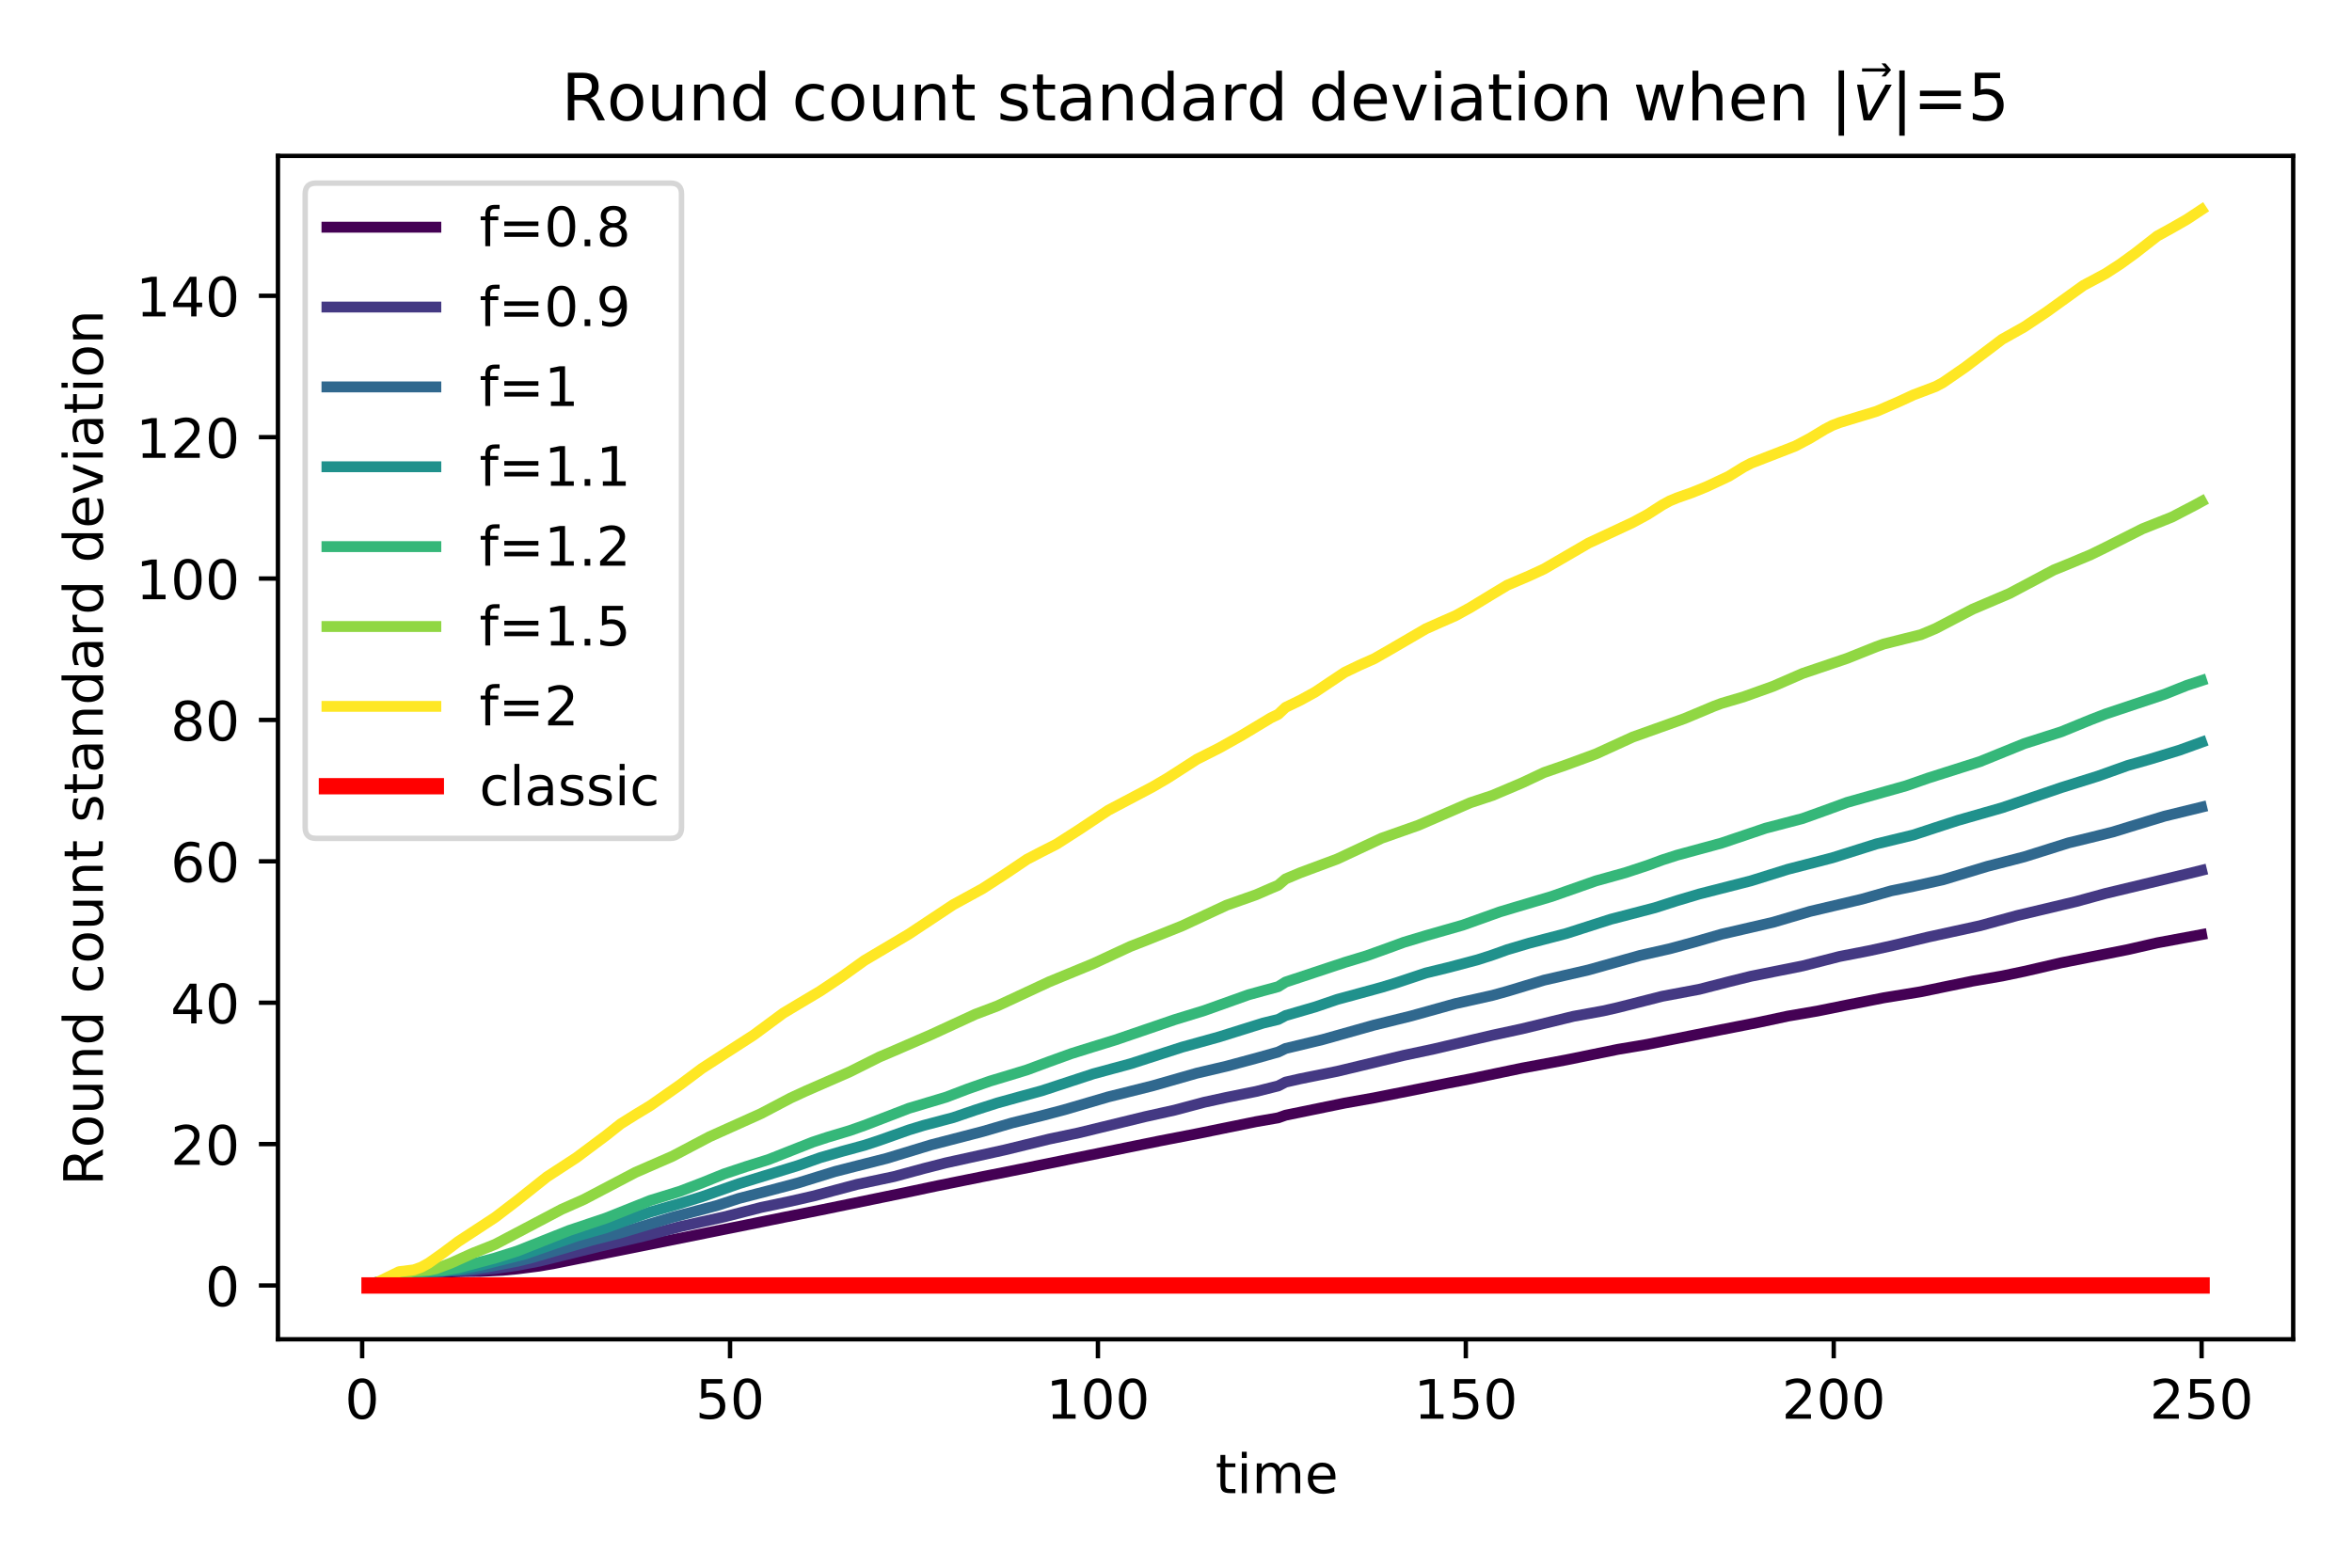 <?xml version="1.0" encoding="UTF-8"?>
<svg xmlns="http://www.w3.org/2000/svg" xmlns:xlink="http://www.w3.org/1999/xlink" width="432pt" height="288pt" viewBox="0 0 432 288" version="1.1">
<defs>
<g>
<symbol overflow="visible" id="glyph0-0">
<path style="stroke:none;" d="M 3.18 -6.641 C 2.672 -6.641 2.289 -6.391 2.031 -5.891 C 1.77 -5.391 1.648 -4.641 1.648 -3.641 C 1.648 -2.641 1.77 -1.891 2.031 -1.391 C 2.289 -0.891 2.672 -0.641 3.18 -0.641 C 3.691 -0.641 4.07 -0.891 4.328 -1.391 C 4.578 -1.891 4.711 -2.641 4.711 -3.641 C 4.711 -4.641 4.578 -5.391 4.328 -5.891 C 4.07 -6.391 3.691 -6.641 3.18 -6.641 M 3.18 -7.422 C 3.988 -7.422 4.609 -7.09 5.051 -6.449 C 5.48 -5.801 5.699 -4.859 5.699 -3.641 C 5.699 -2.41 5.48 -1.469 5.051 -0.828 C 4.609 -0.191 3.988 0.129 3.18 0.129 C 2.359 0.129 1.73 -0.191 1.301 -0.828 C 0.871 -1.469 0.66 -2.41 0.66 -3.641 C 0.66 -4.859 0.871 -5.801 1.301 -6.449 C 1.73 -7.09 2.359 -7.422 3.18 -7.422 "/>
</symbol>
<symbol overflow="visible" id="glyph0-1">
<path style="stroke:none;" d="M 1.078 -7.289 L 4.949 -7.289 L 4.949 -6.461 L 1.98 -6.461 L 1.98 -4.672 C 2.121 -4.719 2.27 -4.762 2.41 -4.781 C 2.551 -4.801 2.699 -4.82 2.84 -4.82 C 3.648 -4.82 4.289 -4.59 4.77 -4.148 C 5.25 -3.699 5.488 -3.102 5.488 -2.34 C 5.488 -1.551 5.238 -0.941 4.75 -0.512 C 4.262 -0.078 3.57 0.129 2.691 0.129 C 2.379 0.129 2.07 0.102 1.75 0.059 C 1.43 0.012 1.109 -0.059 0.77 -0.172 L 0.77 -1.16 C 1.059 -1 1.359 -0.879 1.68 -0.801 C 1.988 -0.719 2.32 -0.691 2.672 -0.691 C 3.23 -0.691 3.68 -0.828 4.012 -1.129 C 4.328 -1.43 4.5 -1.828 4.5 -2.34 C 4.5 -2.84 4.328 -3.238 4.012 -3.539 C 3.68 -3.84 3.23 -3.988 2.672 -3.988 C 2.41 -3.988 2.141 -3.961 1.879 -3.898 C 1.621 -3.84 1.352 -3.75 1.078 -3.629 L 1.078 -7.289 "/>
</symbol>
<symbol overflow="visible" id="glyph0-2">
<path style="stroke:none;" d="M 1.238 -0.828 L 2.852 -0.828 L 2.852 -6.391 L 1.102 -6.039 L 1.102 -6.941 L 2.84 -7.289 L 3.828 -7.289 L 3.828 -0.828 L 5.441 -0.828 L 5.441 0 L 1.238 0 L 1.238 -0.828 "/>
</symbol>
<symbol overflow="visible" id="glyph0-3">
<path style="stroke:none;" d="M 1.922 -0.828 L 5.359 -0.828 L 5.359 0 L 0.73 0 L 0.73 -0.828 C 1.102 -1.211 1.609 -1.73 2.262 -2.391 C 2.898 -3.039 3.309 -3.461 3.48 -3.648 C 3.801 -4 4.02 -4.301 4.141 -4.551 C 4.262 -4.789 4.328 -5.039 4.328 -5.281 C 4.328 -5.66 4.191 -5.98 3.922 -6.219 C 3.648 -6.461 3.301 -6.59 2.859 -6.59 C 2.551 -6.59 2.219 -6.531 1.879 -6.43 C 1.539 -6.32 1.172 -6.16 0.781 -5.941 L 0.781 -6.941 C 1.18 -7.102 1.551 -7.219 1.891 -7.301 C 2.23 -7.379 2.551 -7.422 2.84 -7.422 C 3.59 -7.422 4.191 -7.23 4.641 -6.852 C 5.09 -6.469 5.32 -5.969 5.32 -5.34 C 5.32 -5.039 5.262 -4.75 5.148 -4.488 C 5.039 -4.219 4.84 -3.898 4.539 -3.539 C 4.461 -3.441 4.199 -3.172 3.762 -2.719 C 3.32 -2.27 2.711 -1.641 1.922 -0.828 "/>
</symbol>
<symbol overflow="visible" id="glyph0-4">
<path style="stroke:none;" d="M 1.828 -7.02 L 1.828 -5.469 L 3.68 -5.469 L 3.68 -4.77 L 1.828 -4.77 L 1.828 -1.801 C 1.828 -1.352 1.891 -1.059 2.012 -0.941 C 2.129 -0.809 2.379 -0.75 2.762 -0.75 L 3.68 -0.75 L 3.68 0 L 2.762 0 C 2.059 0 1.578 -0.129 1.32 -0.391 C 1.059 -0.648 0.93 -1.121 0.93 -1.801 L 0.93 -4.77 L 0.27 -4.77 L 0.27 -5.469 L 0.93 -5.469 L 0.93 -7.02 L 1.828 -7.02 "/>
</symbol>
<symbol overflow="visible" id="glyph0-5">
<path style="stroke:none;" d="M 0.941 -5.469 L 1.84 -5.469 L 1.84 0 L 0.941 0 L 0.941 -5.469 M 0.941 -7.602 L 1.84 -7.602 L 1.84 -6.461 L 0.941 -6.461 L 0.941 -7.602 "/>
</symbol>
<symbol overflow="visible" id="glyph0-6">
<path style="stroke:none;" d="M 5.199 -4.422 C 5.422 -4.82 5.691 -5.109 6 -5.309 C 6.309 -5.5 6.68 -5.602 7.109 -5.602 C 7.672 -5.602 8.109 -5.398 8.422 -5 C 8.73 -4.602 8.891 -4.031 8.891 -3.301 L 8.891 0 L 7.988 0 L 7.988 -3.27 C 7.988 -3.789 7.891 -4.18 7.711 -4.441 C 7.52 -4.691 7.238 -4.82 6.859 -4.82 C 6.391 -4.82 6.02 -4.66 5.75 -4.352 C 5.48 -4.039 5.352 -3.621 5.352 -3.09 L 5.352 0 L 4.449 0 L 4.449 -3.27 C 4.449 -3.789 4.352 -4.18 4.172 -4.441 C 3.98 -4.691 3.691 -4.82 3.309 -4.82 C 2.852 -4.82 2.48 -4.66 2.211 -4.352 C 1.941 -4.039 1.809 -3.621 1.809 -3.09 L 1.809 0 L 0.91 0 L 0.91 -5.469 L 1.809 -5.469 L 1.809 -4.621 C 2.012 -4.949 2.262 -5.199 2.551 -5.359 C 2.828 -5.52 3.172 -5.602 3.57 -5.602 C 3.969 -5.602 4.301 -5.5 4.578 -5.301 C 4.859 -5.102 5.059 -4.801 5.199 -4.422 "/>
</symbol>
<symbol overflow="visible" id="glyph0-7">
<path style="stroke:none;" d="M 5.621 -2.961 L 5.621 -2.52 L 1.488 -2.52 C 1.531 -1.898 1.711 -1.422 2.051 -1.102 C 2.379 -0.781 2.84 -0.621 3.441 -0.621 C 3.781 -0.621 4.121 -0.66 4.441 -0.738 C 4.762 -0.82 5.09 -0.949 5.41 -1.129 L 5.41 -0.281 C 5.09 -0.141 4.762 -0.031 4.422 0.031 C 4.078 0.09 3.73 0.129 3.391 0.129 C 2.512 0.129 1.82 -0.121 1.309 -0.621 C 0.801 -1.121 0.551 -1.809 0.551 -2.68 C 0.551 -3.57 0.789 -4.281 1.27 -4.809 C 1.75 -5.328 2.41 -5.602 3.23 -5.602 C 3.969 -5.602 4.551 -5.359 4.98 -4.891 C 5.398 -4.41 5.621 -3.77 5.621 -2.961 M 4.719 -3.219 C 4.711 -3.711 4.57 -4.102 4.309 -4.398 C 4.039 -4.691 3.68 -4.84 3.238 -4.84 C 2.738 -4.84 2.34 -4.691 2.039 -4.41 C 1.738 -4.129 1.559 -3.73 1.52 -3.219 L 4.719 -3.219 "/>
</symbol>
<symbol overflow="visible" id="glyph0-8">
<path style="stroke:none;" d=""/>
</symbol>
<symbol overflow="visible" id="glyph0-9">
<path style="stroke:none;" d="M 3.781 -6.43 L 1.289 -2.539 L 3.781 -2.539 L 3.781 -6.43 M 3.52 -7.289 L 4.762 -7.289 L 4.762 -2.539 L 5.801 -2.539 L 5.801 -1.719 L 4.762 -1.719 L 4.762 0 L 3.781 0 L 3.781 -1.719 L 0.488 -1.719 L 0.488 -2.672 L 3.52 -7.289 "/>
</symbol>
<symbol overflow="visible" id="glyph0-10">
<path style="stroke:none;" d="M 3.301 -4.039 C 2.859 -4.039 2.512 -3.879 2.25 -3.578 C 1.988 -3.281 1.859 -2.859 1.859 -2.34 C 1.859 -1.809 1.988 -1.391 2.25 -1.09 C 2.512 -0.789 2.859 -0.641 3.301 -0.641 C 3.738 -0.641 4.09 -0.789 4.352 -1.09 C 4.609 -1.391 4.738 -1.809 4.738 -2.34 C 4.738 -2.859 4.609 -3.281 4.352 -3.578 C 4.09 -3.879 3.738 -4.039 3.301 -4.039 M 5.262 -7.129 L 5.262 -6.23 C 5.012 -6.352 4.762 -6.441 4.512 -6.5 C 4.25 -6.559 4 -6.59 3.762 -6.59 C 3.102 -6.59 2.602 -6.371 2.262 -5.93 C 1.922 -5.488 1.719 -4.82 1.68 -3.941 C 1.871 -4.219 2.109 -4.441 2.398 -4.59 C 2.691 -4.738 3.012 -4.82 3.359 -4.82 C 4.09 -4.82 4.672 -4.59 5.09 -4.148 C 5.512 -3.711 5.73 -3.102 5.73 -2.34 C 5.73 -1.59 5.5 -0.988 5.059 -0.539 C 4.621 -0.09 4.031 0.129 3.301 0.129 C 2.461 0.129 1.809 -0.191 1.371 -0.828 C 0.922 -1.469 0.699 -2.41 0.699 -3.641 C 0.699 -4.789 0.969 -5.711 1.52 -6.391 C 2.059 -7.07 2.801 -7.422 3.719 -7.422 C 3.961 -7.422 4.211 -7.391 4.469 -7.352 C 4.719 -7.301 4.98 -7.23 5.262 -7.129 "/>
</symbol>
<symbol overflow="visible" id="glyph0-11">
<path style="stroke:none;" d="M 3.18 -3.461 C 2.711 -3.461 2.34 -3.328 2.07 -3.078 C 1.801 -2.828 1.672 -2.488 1.672 -2.051 C 1.672 -1.609 1.801 -1.262 2.07 -1.012 C 2.34 -0.762 2.711 -0.641 3.18 -0.641 C 3.641 -0.641 4.012 -0.762 4.281 -1.02 C 4.551 -1.27 4.691 -1.609 4.691 -2.051 C 4.691 -2.488 4.551 -2.828 4.289 -3.078 C 4.02 -3.328 3.648 -3.461 3.18 -3.461 M 2.191 -3.879 C 1.77 -3.98 1.441 -4.18 1.199 -4.469 C 0.961 -4.762 0.852 -5.109 0.852 -5.531 C 0.852 -6.109 1.051 -6.57 1.469 -6.91 C 1.879 -7.25 2.449 -7.422 3.18 -7.422 C 3.898 -7.422 4.469 -7.25 4.891 -6.91 C 5.301 -6.57 5.512 -6.109 5.512 -5.531 C 5.512 -5.109 5.391 -4.762 5.148 -4.469 C 4.91 -4.18 4.59 -3.98 4.172 -3.879 C 4.641 -3.77 5.012 -3.551 5.281 -3.23 C 5.539 -2.91 5.68 -2.512 5.68 -2.051 C 5.68 -1.34 5.461 -0.801 5.031 -0.43 C 4.59 -0.051 3.98 0.129 3.18 0.129 C 2.371 0.129 1.75 -0.051 1.32 -0.43 C 0.891 -0.801 0.68 -1.34 0.68 -2.051 C 0.68 -2.512 0.809 -2.91 1.078 -3.23 C 1.34 -3.551 1.711 -3.77 2.191 -3.879 M 1.828 -5.441 C 1.828 -5.059 1.941 -4.762 2.18 -4.551 C 2.422 -4.34 2.75 -4.238 3.18 -4.238 C 3.602 -4.238 3.93 -4.34 4.172 -4.551 C 4.41 -4.762 4.531 -5.059 4.531 -5.441 C 4.531 -5.82 4.41 -6.109 4.172 -6.32 C 3.93 -6.531 3.602 -6.641 3.18 -6.641 C 2.75 -6.641 2.422 -6.531 2.18 -6.32 C 1.941 -6.109 1.828 -5.82 1.828 -5.441 "/>
</symbol>
<symbol overflow="visible" id="glyph0-12">
<path style="stroke:none;" d="M 3.711 -7.602 L 3.711 -6.852 L 2.852 -6.852 C 2.531 -6.852 2.301 -6.781 2.18 -6.648 C 2.051 -6.52 1.988 -6.289 1.988 -5.949 L 1.988 -5.469 L 3.469 -5.469 L 3.469 -4.77 L 1.988 -4.77 L 1.988 0 L 1.09 0 L 1.09 -4.77 L 0.23 -4.77 L 0.23 -5.469 L 1.09 -5.469 L 1.09 -5.852 C 1.09 -6.449 1.23 -6.898 1.512 -7.18 C 1.789 -7.461 2.238 -7.602 2.859 -7.602 L 3.711 -7.602 "/>
</symbol>
<symbol overflow="visible" id="glyph0-13">
<path style="stroke:none;" d="M 1.059 -4.539 L 7.32 -4.539 L 7.32 -3.719 L 1.059 -3.719 L 1.059 -4.539 M 1.059 -2.551 L 7.32 -2.551 L 7.32 -1.719 L 1.059 -1.719 L 1.059 -2.551 "/>
</symbol>
<symbol overflow="visible" id="glyph0-14">
<path style="stroke:none;" d="M 1.07 -1.238 L 2.102 -1.238 L 2.102 0 L 1.07 0 L 1.07 -1.238 "/>
</symbol>
<symbol overflow="visible" id="glyph0-15">
<path style="stroke:none;" d="M 1.102 -0.148 L 1.102 -1.051 C 1.34 -0.93 1.59 -0.84 1.852 -0.781 C 2.102 -0.719 2.352 -0.691 2.602 -0.691 C 3.238 -0.691 3.738 -0.898 4.078 -1.34 C 4.422 -1.781 4.621 -2.441 4.68 -3.34 C 4.48 -3.059 4.238 -2.84 3.961 -2.691 C 3.672 -2.539 3.352 -2.469 3 -2.469 C 2.262 -2.469 1.68 -2.691 1.262 -3.129 C 0.84 -3.57 0.629 -4.172 0.629 -4.941 C 0.629 -5.68 0.852 -6.281 1.289 -6.738 C 1.73 -7.191 2.32 -7.422 3.059 -7.422 C 3.898 -7.422 4.551 -7.09 4.988 -6.449 C 5.43 -5.801 5.66 -4.859 5.66 -3.641 C 5.66 -2.48 5.379 -1.57 4.84 -0.891 C 4.289 -0.211 3.559 0.129 2.641 0.129 C 2.391 0.129 2.141 0.102 1.891 0.059 C 1.629 0.02 1.371 -0.051 1.102 -0.148 M 3.059 -3.238 C 3.5 -3.238 3.852 -3.391 4.109 -3.691 C 4.371 -3.988 4.5 -4.41 4.5 -4.941 C 4.5 -5.461 4.371 -5.879 4.109 -6.18 C 3.852 -6.48 3.5 -6.641 3.059 -6.641 C 2.621 -6.641 2.27 -6.48 2.012 -6.18 C 1.75 -5.879 1.621 -5.461 1.621 -4.941 C 1.621 -4.41 1.75 -3.988 2.012 -3.691 C 2.27 -3.391 2.621 -3.238 3.059 -3.238 "/>
</symbol>
<symbol overflow="visible" id="glyph0-16">
<path style="stroke:none;" d="M 4.879 -5.262 L 4.879 -4.422 C 4.621 -4.559 4.371 -4.66 4.109 -4.73 C 3.852 -4.801 3.602 -4.84 3.34 -4.84 C 2.762 -4.84 2.301 -4.648 1.98 -4.281 C 1.66 -3.91 1.5 -3.391 1.5 -2.73 C 1.5 -2.059 1.66 -1.539 1.98 -1.172 C 2.301 -0.801 2.762 -0.621 3.34 -0.621 C 3.602 -0.621 3.852 -0.648 4.109 -0.719 C 4.371 -0.789 4.621 -0.898 4.879 -1.039 L 4.879 -0.211 C 4.621 -0.09 4.359 0 4.102 0.051 C 3.828 0.102 3.539 0.129 3.238 0.129 C 2.422 0.129 1.762 -0.121 1.281 -0.641 C 0.789 -1.148 0.551 -1.852 0.551 -2.73 C 0.551 -3.621 0.789 -4.32 1.281 -4.828 C 1.77 -5.34 2.441 -5.602 3.301 -5.602 C 3.578 -5.602 3.852 -5.57 4.109 -5.512 C 4.371 -5.449 4.629 -5.371 4.879 -5.262 "/>
</symbol>
<symbol overflow="visible" id="glyph0-17">
<path style="stroke:none;" d="M 0.941 -7.602 L 1.84 -7.602 L 1.84 0 L 0.941 0 L 0.941 -7.602 "/>
</symbol>
<symbol overflow="visible" id="glyph0-18">
<path style="stroke:none;" d="M 3.43 -2.75 C 2.699 -2.75 2.199 -2.66 1.922 -2.5 C 1.641 -2.328 1.5 -2.051 1.5 -1.648 C 1.5 -1.328 1.602 -1.07 1.809 -0.891 C 2.02 -0.699 2.309 -0.609 2.672 -0.609 C 3.172 -0.609 3.57 -0.781 3.871 -1.141 C 4.172 -1.488 4.32 -1.961 4.32 -2.551 L 4.32 -2.75 L 3.43 -2.75 M 5.219 -3.121 L 5.219 0 L 4.32 0 L 4.32 -0.828 C 4.109 -0.488 3.852 -0.25 3.551 -0.102 C 3.25 0.051 2.871 0.129 2.43 0.129 C 1.871 0.129 1.422 -0.02 1.09 -0.328 C 0.762 -0.641 0.602 -1.059 0.602 -1.59 C 0.602 -2.199 0.801 -2.66 1.219 -2.98 C 1.629 -3.289 2.238 -3.449 3.059 -3.449 L 4.32 -3.449 L 4.32 -3.539 C 4.32 -3.949 4.18 -4.27 3.91 -4.5 C 3.641 -4.719 3.262 -4.84 2.77 -4.84 C 2.449 -4.84 2.148 -4.801 1.852 -4.719 C 1.551 -4.641 1.27 -4.531 1 -4.391 L 1 -5.219 C 1.32 -5.34 1.641 -5.441 1.949 -5.5 C 2.262 -5.559 2.559 -5.602 2.859 -5.602 C 3.648 -5.602 4.238 -5.391 4.629 -4.98 C 5.02 -4.57 5.219 -3.949 5.219 -3.121 "/>
</symbol>
<symbol overflow="visible" id="glyph0-19">
<path style="stroke:none;" d="M 4.43 -5.309 L 4.43 -4.461 C 4.172 -4.578 3.91 -4.68 3.641 -4.75 C 3.359 -4.809 3.078 -4.852 2.789 -4.852 C 2.34 -4.852 2 -4.781 1.781 -4.641 C 1.559 -4.5 1.449 -4.301 1.449 -4.031 C 1.449 -3.82 1.531 -3.66 1.691 -3.539 C 1.852 -3.422 2.172 -3.301 2.648 -3.199 L 2.961 -3.129 C 3.602 -2.988 4.051 -2.789 4.32 -2.551 C 4.578 -2.301 4.719 -1.949 4.719 -1.512 C 4.719 -1 4.52 -0.602 4.121 -0.309 C 3.719 -0.012 3.16 0.129 2.461 0.129 C 2.16 0.129 1.859 0.102 1.539 0.051 C 1.219 0 0.891 -0.078 0.539 -0.199 L 0.539 -1.129 C 0.871 -0.949 1.199 -0.82 1.52 -0.738 C 1.84 -0.648 2.16 -0.609 2.48 -0.609 C 2.898 -0.609 3.23 -0.68 3.461 -0.82 C 3.68 -0.961 3.801 -1.172 3.801 -1.441 C 3.801 -1.68 3.711 -1.871 3.551 -2 C 3.391 -2.129 3.031 -2.262 2.469 -2.379 L 2.16 -2.449 C 1.602 -2.57 1.191 -2.75 0.949 -2.988 C 0.699 -3.23 0.578 -3.559 0.578 -3.988 C 0.578 -4.5 0.762 -4.898 1.121 -5.18 C 1.48 -5.461 2 -5.602 2.68 -5.602 C 3.012 -5.602 3.32 -5.57 3.621 -5.52 C 3.91 -5.469 4.18 -5.398 4.43 -5.309 "/>
</symbol>
<symbol overflow="visible" id="glyph1-0">
<path style="stroke:none;" d="M -3.422 -4.441 C -3.34 -4.648 -3.191 -4.859 -2.961 -5.059 C -2.719 -5.262 -2.398 -5.461 -1.988 -5.66 L 0 -6.66 L 0 -5.602 L -1.871 -4.672 C -2.352 -4.43 -2.68 -4.191 -2.84 -3.969 C -3 -3.738 -3.078 -3.43 -3.078 -3.039 L -3.078 -1.969 L 0 -1.969 L 0 -0.98 L -7.289 -0.98 L -7.289 -3.211 C -7.289 -4.039 -7.109 -4.66 -6.77 -5.07 C -6.422 -5.48 -5.891 -5.691 -5.191 -5.691 C -4.73 -5.691 -4.34 -5.578 -4.039 -5.371 C -3.738 -5.148 -3.531 -4.84 -3.422 -4.441 M -6.48 -1.969 L -3.891 -1.969 L -3.891 -3.211 C -3.891 -3.68 -4 -4.039 -4.219 -4.281 C -4.441 -4.52 -4.762 -4.648 -5.191 -4.648 C -5.609 -4.648 -5.93 -4.52 -6.148 -4.281 C -6.371 -4.039 -6.48 -3.68 -6.48 -3.211 L -6.48 -1.969 "/>
</symbol>
<symbol overflow="visible" id="glyph1-1">
<path style="stroke:none;" d="M -4.84 -3.059 C -4.84 -2.578 -4.648 -2.199 -4.27 -1.922 C -3.891 -1.641 -3.379 -1.5 -2.73 -1.5 C -2.07 -1.5 -1.559 -1.629 -1.18 -1.91 C -0.801 -2.191 -0.621 -2.57 -0.621 -3.059 C -0.621 -3.539 -0.801 -3.922 -1.18 -4.199 C -1.559 -4.48 -2.07 -4.621 -2.73 -4.621 C -3.371 -4.621 -3.891 -4.48 -4.27 -4.199 C -4.648 -3.922 -4.84 -3.539 -4.84 -3.059 M -5.602 -3.059 C -5.602 -3.84 -5.34 -4.449 -4.84 -4.898 C -4.328 -5.34 -3.629 -5.57 -2.73 -5.57 C -1.828 -5.57 -1.129 -5.34 -0.629 -4.898 C -0.121 -4.449 0.129 -3.84 0.129 -3.059 C 0.129 -2.27 -0.121 -1.648 -0.629 -1.211 C -1.129 -0.77 -1.828 -0.551 -2.73 -0.551 C -3.629 -0.551 -4.328 -0.77 -4.84 -1.211 C -5.34 -1.648 -5.602 -2.27 -5.602 -3.059 "/>
</symbol>
<symbol overflow="visible" id="glyph1-2">
<path style="stroke:none;" d="M -2.16 -0.852 L -5.469 -0.852 L -5.469 -1.75 L -2.191 -1.75 C -1.672 -1.75 -1.289 -1.852 -1.031 -2.051 C -0.77 -2.25 -0.641 -2.551 -0.641 -2.961 C -0.641 -3.441 -0.789 -3.828 -1.102 -4.109 C -1.41 -4.391 -1.828 -4.531 -2.371 -4.531 L -5.469 -4.531 L -5.469 -5.43 L 0 -5.43 L 0 -4.531 L -0.84 -4.531 C -0.5 -4.309 -0.262 -4.051 -0.102 -3.77 C 0.051 -3.48 0.129 -3.148 0.129 -2.77 C 0.129 -2.141 -0.059 -1.66 -0.449 -1.34 C -0.828 -1.012 -1.398 -0.852 -2.16 -0.852 M -5.602 -3.109 L -5.602 -3.109 "/>
</symbol>
<symbol overflow="visible" id="glyph1-3">
<path style="stroke:none;" d="M -3.301 -5.488 L 0 -5.488 L 0 -4.59 L -3.27 -4.59 C -3.789 -4.59 -4.172 -4.48 -4.43 -4.281 C -4.691 -4.078 -4.82 -3.781 -4.82 -3.379 C -4.82 -2.891 -4.66 -2.512 -4.352 -2.23 C -4.039 -1.949 -3.621 -1.809 -3.09 -1.809 L 0 -1.809 L 0 -0.91 L -5.469 -0.91 L -5.469 -1.809 L -4.621 -1.809 C -4.941 -2.02 -5.191 -2.27 -5.352 -2.57 C -5.512 -2.859 -5.602 -3.199 -5.602 -3.578 C -5.602 -4.199 -5.398 -4.68 -5.012 -5 C -4.621 -5.32 -4.051 -5.488 -3.301 -5.488 "/>
</symbol>
<symbol overflow="visible" id="glyph1-4">
<path style="stroke:none;" d="M -4.641 -4.539 L -7.602 -4.539 L -7.602 -5.441 L 0 -5.441 L 0 -4.539 L -0.82 -4.539 C -0.488 -4.352 -0.25 -4.109 -0.102 -3.82 C 0.051 -3.531 0.129 -3.191 0.129 -2.789 C 0.129 -2.129 -0.129 -1.59 -0.648 -1.172 C -1.172 -0.75 -1.871 -0.551 -2.73 -0.551 C -3.59 -0.551 -4.281 -0.75 -4.809 -1.172 C -5.328 -1.59 -5.602 -2.129 -5.602 -2.789 C -5.602 -3.191 -5.52 -3.531 -5.359 -3.82 C -5.199 -4.109 -4.961 -4.352 -4.641 -4.539 M -2.73 -1.48 C -2.07 -1.48 -1.551 -1.609 -1.172 -1.879 C -0.789 -2.148 -0.609 -2.531 -0.609 -3.012 C -0.609 -3.48 -0.789 -3.852 -1.172 -4.129 C -1.551 -4.398 -2.07 -4.539 -2.73 -4.539 C -3.391 -4.539 -3.898 -4.398 -4.281 -4.129 C -4.66 -3.852 -4.852 -3.48 -4.852 -3.012 C -4.852 -2.531 -4.66 -2.148 -4.281 -1.879 C -3.898 -1.609 -3.391 -1.48 -2.73 -1.48 "/>
</symbol>
<symbol overflow="visible" id="glyph1-5">
<path style="stroke:none;" d=""/>
</symbol>
<symbol overflow="visible" id="glyph1-6">
<path style="stroke:none;" d="M -5.262 -4.879 L -4.422 -4.879 C -4.559 -4.621 -4.66 -4.371 -4.73 -4.109 C -4.801 -3.852 -4.84 -3.602 -4.84 -3.34 C -4.84 -2.762 -4.648 -2.301 -4.281 -1.98 C -3.91 -1.66 -3.391 -1.5 -2.73 -1.5 C -2.059 -1.5 -1.539 -1.66 -1.172 -1.98 C -0.801 -2.301 -0.621 -2.762 -0.621 -3.34 C -0.621 -3.602 -0.648 -3.852 -0.719 -4.109 C -0.789 -4.371 -0.898 -4.621 -1.039 -4.879 L -0.211 -4.879 C -0.09 -4.621 0 -4.359 0.051 -4.102 C 0.102 -3.828 0.129 -3.539 0.129 -3.238 C 0.129 -2.422 -0.121 -1.762 -0.641 -1.281 C -1.148 -0.789 -1.852 -0.551 -2.73 -0.551 C -3.621 -0.551 -4.32 -0.789 -4.828 -1.281 C -5.34 -1.77 -5.602 -2.441 -5.602 -3.301 C -5.602 -3.578 -5.57 -3.852 -5.512 -4.109 C -5.449 -4.371 -5.371 -4.629 -5.262 -4.879 "/>
</symbol>
<symbol overflow="visible" id="glyph1-7">
<path style="stroke:none;" d="M -7.02 -1.828 L -5.469 -1.828 L -5.469 -3.68 L -4.77 -3.68 L -4.77 -1.828 L -1.801 -1.828 C -1.352 -1.828 -1.059 -1.891 -0.941 -2.012 C -0.809 -2.129 -0.75 -2.379 -0.75 -2.762 L -0.75 -3.68 L 0 -3.68 L 0 -2.762 C 0 -2.059 -0.129 -1.578 -0.391 -1.32 C -0.648 -1.059 -1.121 -0.93 -1.801 -0.93 L -4.77 -0.93 L -4.77 -0.27 L -5.469 -0.27 L -5.469 -0.93 L -7.02 -0.93 L -7.02 -1.828 "/>
</symbol>
<symbol overflow="visible" id="glyph1-8">
<path style="stroke:none;" d="M -5.309 -4.43 L -4.461 -4.43 C -4.578 -4.172 -4.68 -3.91 -4.75 -3.641 C -4.809 -3.359 -4.852 -3.078 -4.852 -2.789 C -4.852 -2.34 -4.781 -2 -4.641 -1.781 C -4.5 -1.559 -4.301 -1.449 -4.031 -1.449 C -3.82 -1.449 -3.66 -1.531 -3.539 -1.691 C -3.422 -1.852 -3.301 -2.172 -3.199 -2.648 L -3.129 -2.961 C -2.988 -3.602 -2.789 -4.051 -2.551 -4.32 C -2.301 -4.578 -1.949 -4.719 -1.512 -4.719 C -1 -4.719 -0.602 -4.52 -0.309 -4.121 C -0.012 -3.719 0.129 -3.16 0.129 -2.461 C 0.129 -2.16 0.102 -1.859 0.051 -1.539 C 0 -1.219 -0.078 -0.891 -0.199 -0.539 L -1.129 -0.539 C -0.949 -0.871 -0.82 -1.199 -0.738 -1.52 C -0.648 -1.84 -0.609 -2.16 -0.609 -2.48 C -0.609 -2.898 -0.68 -3.23 -0.82 -3.461 C -0.961 -3.68 -1.172 -3.801 -1.441 -3.801 C -1.68 -3.801 -1.871 -3.711 -2 -3.551 C -2.129 -3.391 -2.262 -3.031 -2.379 -2.469 L -2.449 -2.16 C -2.57 -1.602 -2.75 -1.191 -2.988 -0.949 C -3.23 -0.699 -3.559 -0.578 -3.988 -0.578 C -4.5 -0.578 -4.898 -0.762 -5.18 -1.121 C -5.461 -1.48 -5.602 -2 -5.602 -2.68 C -5.602 -3.012 -5.57 -3.32 -5.52 -3.621 C -5.469 -3.91 -5.398 -4.18 -5.309 -4.43 "/>
</symbol>
<symbol overflow="visible" id="glyph1-9">
<path style="stroke:none;" d="M -2.75 -3.43 C -2.75 -2.699 -2.66 -2.199 -2.5 -1.922 C -2.328 -1.641 -2.051 -1.5 -1.648 -1.5 C -1.328 -1.5 -1.07 -1.602 -0.891 -1.809 C -0.699 -2.02 -0.609 -2.309 -0.609 -2.672 C -0.609 -3.172 -0.781 -3.57 -1.141 -3.871 C -1.488 -4.172 -1.961 -4.32 -2.551 -4.32 L -2.75 -4.32 L -2.75 -3.43 M -3.121 -5.219 L 0 -5.219 L 0 -4.32 L -0.828 -4.32 C -0.488 -4.109 -0.25 -3.852 -0.102 -3.551 C 0.051 -3.25 0.129 -2.871 0.129 -2.43 C 0.129 -1.871 -0.02 -1.422 -0.328 -1.09 C -0.641 -0.762 -1.059 -0.602 -1.59 -0.602 C -2.199 -0.602 -2.66 -0.801 -2.98 -1.219 C -3.289 -1.629 -3.449 -2.238 -3.449 -3.059 L -3.449 -4.32 L -3.539 -4.32 C -3.949 -4.32 -4.27 -4.18 -4.5 -3.91 C -4.719 -3.641 -4.84 -3.262 -4.84 -2.77 C -4.84 -2.449 -4.801 -2.148 -4.719 -1.852 C -4.641 -1.551 -4.531 -1.27 -4.391 -1 L -5.219 -1 C -5.34 -1.32 -5.441 -1.641 -5.5 -1.949 C -5.559 -2.262 -5.602 -2.559 -5.602 -2.859 C -5.602 -3.648 -5.391 -4.238 -4.98 -4.629 C -4.57 -5.02 -3.949 -5.219 -3.121 -5.219 "/>
</symbol>
<symbol overflow="visible" id="glyph1-10">
<path style="stroke:none;" d="M -4.629 -4.109 C -4.691 -4.012 -4.73 -3.898 -4.762 -3.781 C -4.781 -3.66 -4.801 -3.531 -4.801 -3.391 C -4.801 -2.879 -4.629 -2.488 -4.301 -2.219 C -3.969 -1.941 -3.5 -1.809 -2.879 -1.809 L 0 -1.809 L 0 -0.91 L -5.469 -0.91 L -5.469 -1.809 L -4.621 -1.809 C -4.949 -1.988 -5.199 -2.238 -5.359 -2.539 C -5.52 -2.84 -5.602 -3.211 -5.602 -3.648 C -5.602 -3.711 -5.59 -3.781 -5.59 -3.859 C -5.578 -3.93 -5.57 -4.012 -5.551 -4.109 L -4.629 -4.109 "/>
</symbol>
<symbol overflow="visible" id="glyph1-11">
<path style="stroke:none;" d="M -2.961 -5.621 L -2.52 -5.621 L -2.52 -1.488 C -1.898 -1.531 -1.422 -1.711 -1.102 -2.051 C -0.781 -2.379 -0.621 -2.84 -0.621 -3.441 C -0.621 -3.781 -0.66 -4.121 -0.738 -4.441 C -0.82 -4.762 -0.949 -5.09 -1.129 -5.41 L -0.281 -5.41 C -0.141 -5.09 -0.031 -4.762 0.031 -4.422 C 0.09 -4.078 0.129 -3.73 0.129 -3.391 C 0.129 -2.512 -0.121 -1.82 -0.621 -1.309 C -1.121 -0.801 -1.809 -0.551 -2.68 -0.551 C -3.57 -0.551 -4.281 -0.789 -4.809 -1.27 C -5.328 -1.75 -5.602 -2.41 -5.602 -3.23 C -5.602 -3.969 -5.359 -4.551 -4.891 -4.98 C -4.41 -5.398 -3.77 -5.621 -2.961 -5.621 M -3.219 -4.719 C -3.711 -4.711 -4.102 -4.57 -4.398 -4.309 C -4.691 -4.039 -4.84 -3.68 -4.84 -3.238 C -4.84 -2.738 -4.691 -2.34 -4.41 -2.039 C -4.129 -1.738 -3.73 -1.559 -3.219 -1.52 L -3.219 -4.719 "/>
</symbol>
<symbol overflow="visible" id="glyph1-12">
<path style="stroke:none;" d="M -5.469 -0.301 L -5.469 -1.25 L -0.879 -2.961 L -5.469 -4.672 L -5.469 -5.621 L 0 -3.57 L 0 -2.352 L -5.469 -0.301 "/>
</symbol>
<symbol overflow="visible" id="glyph1-13">
<path style="stroke:none;" d="M -5.469 -0.941 L -5.469 -1.84 L 0 -1.84 L 0 -0.941 L -5.469 -0.941 M -7.602 -0.941 L -7.602 -1.84 L -6.461 -1.84 L -6.461 -0.941 L -7.602 -0.941 "/>
</symbol>
<symbol overflow="visible" id="glyph2-0">
<path style="stroke:none;" d="M 5.328 -4.105 C 5.578 -4.008 5.832 -3.828 6.07 -3.551 C 6.312 -3.266 6.551 -2.879 6.793 -2.387 L 7.992 0 L 6.719 0 L 5.605 -2.242 C 5.316 -2.82 5.027 -3.215 4.766 -3.406 C 4.488 -3.602 4.117 -3.695 3.648 -3.695 L 2.363 -3.695 L 2.363 0 L 1.176 0 L 1.176 -8.746 L 3.852 -8.746 C 4.848 -8.746 5.594 -8.531 6.086 -8.125 C 6.574 -7.703 6.828 -7.066 6.828 -6.227 C 6.828 -5.676 6.695 -5.207 6.445 -4.848 C 6.18 -4.488 5.809 -4.234 5.328 -4.105 M 2.363 -7.777 L 2.363 -4.668 L 3.852 -4.668 C 4.414 -4.668 4.848 -4.801 5.137 -5.062 C 5.426 -5.328 5.578 -5.711 5.578 -6.227 C 5.578 -6.73 5.426 -7.117 5.137 -7.379 C 4.848 -7.645 4.414 -7.777 3.852 -7.777 L 2.363 -7.777 "/>
</symbol>
<symbol overflow="visible" id="glyph2-1">
<path style="stroke:none;" d="M 3.672 -5.809 C 3.098 -5.809 2.641 -5.578 2.305 -5.125 C 1.969 -4.668 1.801 -4.055 1.801 -3.277 C 1.801 -2.484 1.957 -1.871 2.293 -1.414 C 2.629 -0.961 3.086 -0.742 3.672 -0.742 C 4.246 -0.742 4.703 -0.961 5.039 -1.414 C 5.375 -1.871 5.543 -2.484 5.543 -3.277 C 5.543 -4.043 5.375 -4.668 5.039 -5.125 C 4.703 -5.578 4.246 -5.809 3.672 -5.809 M 3.672 -6.719 C 4.609 -6.719 5.34 -6.406 5.879 -5.809 C 6.406 -5.195 6.684 -4.355 6.684 -3.277 C 6.684 -2.195 6.406 -1.355 5.879 -0.758 C 5.34 -0.145 4.609 0.156 3.672 0.156 C 2.723 0.156 1.98 -0.145 1.453 -0.758 C 0.926 -1.355 0.66 -2.195 0.66 -3.277 C 0.66 -4.355 0.926 -5.195 1.453 -5.809 C 1.98 -6.406 2.723 -6.719 3.672 -6.719 "/>
</symbol>
<symbol overflow="visible" id="glyph2-2">
<path style="stroke:none;" d="M 1.02 -2.594 L 1.02 -6.562 L 2.102 -6.562 L 2.102 -2.629 C 2.102 -2.004 2.219 -1.547 2.461 -1.234 C 2.699 -0.926 3.059 -0.77 3.551 -0.77 C 4.129 -0.77 4.598 -0.949 4.934 -1.32 C 5.27 -1.691 5.438 -2.195 5.438 -2.844 L 5.438 -6.562 L 6.516 -6.562 L 6.516 0 L 5.438 0 L 5.438 -1.008 C 5.172 -0.602 4.859 -0.312 4.523 -0.121 C 4.176 0.059 3.781 0.156 3.324 0.156 C 2.566 0.156 1.992 -0.07 1.609 -0.539 C 1.211 -0.996 1.02 -1.68 1.02 -2.594 M 3.73 -6.719 L 3.73 -6.719 "/>
</symbol>
<symbol overflow="visible" id="glyph2-3">
<path style="stroke:none;" d="M 6.59 -3.961 L 6.59 0 L 5.508 0 L 5.508 -3.926 C 5.508 -4.547 5.375 -5.004 5.137 -5.316 C 4.895 -5.629 4.535 -5.785 4.055 -5.785 C 3.469 -5.785 3.012 -5.594 2.676 -5.219 C 2.34 -4.848 2.172 -4.344 2.172 -3.707 L 2.172 0 L 1.094 0 L 1.094 -6.562 L 2.172 -6.562 L 2.172 -5.543 C 2.426 -5.93 2.723 -6.227 3.086 -6.422 C 3.434 -6.613 3.84 -6.719 4.297 -6.719 C 5.039 -6.719 5.617 -6.48 6 -6.012 C 6.383 -5.543 6.59 -4.859 6.59 -3.961 "/>
</symbol>
<symbol overflow="visible" id="glyph2-4">
<path style="stroke:none;" d="M 5.449 -5.566 L 5.449 -9.121 L 6.527 -9.121 L 6.527 0 L 5.449 0 L 5.449 -0.984 C 5.219 -0.59 4.934 -0.301 4.586 -0.121 C 4.234 0.059 3.828 0.156 3.348 0.156 C 2.555 0.156 1.906 -0.156 1.402 -0.781 C 0.898 -1.402 0.66 -2.242 0.66 -3.277 C 0.66 -4.309 0.898 -5.137 1.402 -5.773 C 1.906 -6.395 2.555 -6.719 3.348 -6.719 C 3.828 -6.719 4.234 -6.625 4.586 -6.434 C 4.934 -6.238 5.219 -5.953 5.449 -5.566 M 1.777 -3.277 C 1.777 -2.484 1.934 -1.859 2.258 -1.402 C 2.578 -0.949 3.035 -0.73 3.613 -0.73 C 4.176 -0.73 4.621 -0.949 4.957 -1.402 C 5.281 -1.859 5.449 -2.484 5.449 -3.277 C 5.449 -4.066 5.281 -4.68 4.957 -5.137 C 4.621 -5.594 4.176 -5.82 3.613 -5.82 C 3.035 -5.82 2.578 -5.594 2.258 -5.137 C 1.934 -4.68 1.777 -4.066 1.777 -3.277 "/>
</symbol>
<symbol overflow="visible" id="glyph2-5">
<path style="stroke:none;" d=""/>
</symbol>
<symbol overflow="visible" id="glyph2-6">
<path style="stroke:none;" d="M 5.855 -6.312 L 5.855 -5.305 C 5.543 -5.473 5.242 -5.594 4.934 -5.676 C 4.621 -5.762 4.32 -5.809 4.008 -5.809 C 3.312 -5.809 2.762 -5.578 2.375 -5.137 C 1.992 -4.691 1.801 -4.066 1.801 -3.277 C 1.801 -2.473 1.992 -1.848 2.375 -1.402 C 2.762 -0.961 3.312 -0.742 4.008 -0.742 C 4.32 -0.742 4.621 -0.781 4.934 -0.863 C 5.242 -0.949 5.543 -1.078 5.855 -1.246 L 5.855 -0.254 C 5.543 -0.109 5.23 0 4.922 0.059 C 4.598 0.121 4.246 0.156 3.887 0.156 C 2.902 0.156 2.113 -0.145 1.535 -0.77 C 0.949 -1.379 0.66 -2.219 0.66 -3.277 C 0.66 -4.344 0.949 -5.184 1.535 -5.797 C 2.125 -6.406 2.93 -6.719 3.961 -6.719 C 4.297 -6.719 4.621 -6.684 4.934 -6.613 C 5.242 -6.539 5.555 -6.445 5.855 -6.312 "/>
</symbol>
<symbol overflow="visible" id="glyph2-7">
<path style="stroke:none;" d="M 2.195 -8.426 L 2.195 -6.562 L 4.414 -6.562 L 4.414 -5.723 L 2.195 -5.723 L 2.195 -2.16 C 2.195 -1.621 2.27 -1.273 2.41 -1.129 C 2.555 -0.973 2.855 -0.898 3.312 -0.898 L 4.414 -0.898 L 4.414 0 L 3.312 0 C 2.473 0 1.895 -0.156 1.586 -0.469 C 1.273 -0.781 1.117 -1.344 1.117 -2.16 L 1.117 -5.723 L 0.324 -5.723 L 0.324 -6.562 L 1.117 -6.562 L 1.117 -8.426 L 2.195 -8.426 "/>
</symbol>
<symbol overflow="visible" id="glyph2-8">
<path style="stroke:none;" d="M 5.316 -6.371 L 5.316 -5.352 C 5.004 -5.496 4.691 -5.617 4.367 -5.699 C 4.031 -5.773 3.695 -5.82 3.348 -5.82 C 2.809 -5.82 2.398 -5.734 2.137 -5.566 C 1.871 -5.398 1.738 -5.16 1.738 -4.836 C 1.738 -4.586 1.836 -4.391 2.027 -4.246 C 2.219 -4.105 2.605 -3.961 3.18 -3.84 L 3.551 -3.758 C 4.32 -3.59 4.859 -3.348 5.184 -3.059 C 5.496 -2.762 5.664 -2.34 5.664 -1.812 C 5.664 -1.199 5.426 -0.719 4.945 -0.371 C 4.465 -0.012 3.793 0.156 2.953 0.156 C 2.594 0.156 2.23 0.121 1.848 0.059 C 1.465 0 1.066 -0.098 0.648 -0.238 L 0.648 -1.355 C 1.043 -1.141 1.441 -0.984 1.824 -0.887 C 2.207 -0.781 2.594 -0.73 2.977 -0.73 C 3.48 -0.73 3.875 -0.816 4.152 -0.984 C 4.414 -1.152 4.559 -1.402 4.559 -1.727 C 4.559 -2.016 4.453 -2.242 4.262 -2.398 C 4.066 -2.555 3.637 -2.711 2.965 -2.855 L 2.594 -2.941 C 1.922 -3.086 1.43 -3.301 1.141 -3.59 C 0.84 -3.875 0.695 -4.273 0.695 -4.789 C 0.695 -5.398 0.91 -5.879 1.344 -6.215 C 1.777 -6.551 2.398 -6.719 3.215 -6.719 C 3.613 -6.719 3.984 -6.684 4.344 -6.625 C 4.691 -6.562 5.016 -6.48 5.316 -6.371 "/>
</symbol>
<symbol overflow="visible" id="glyph2-9">
<path style="stroke:none;" d="M 4.117 -3.301 C 3.238 -3.301 2.641 -3.191 2.305 -3 C 1.969 -2.797 1.801 -2.461 1.801 -1.98 C 1.801 -1.598 1.922 -1.285 2.172 -1.066 C 2.426 -0.84 2.773 -0.73 3.203 -0.73 C 3.805 -0.73 4.285 -0.938 4.645 -1.367 C 5.004 -1.789 5.184 -2.352 5.184 -3.059 L 5.184 -3.301 L 4.117 -3.301 M 6.266 -3.742 L 6.266 0 L 5.184 0 L 5.184 -0.996 C 4.934 -0.59 4.621 -0.301 4.262 -0.121 C 3.898 0.059 3.445 0.156 2.914 0.156 C 2.242 0.156 1.703 -0.023 1.309 -0.395 C 0.91 -0.77 0.719 -1.273 0.719 -1.906 C 0.719 -2.641 0.961 -3.191 1.465 -3.574 C 1.957 -3.949 2.688 -4.141 3.672 -4.141 L 5.184 -4.141 L 5.184 -4.246 C 5.184 -4.738 5.016 -5.125 4.691 -5.398 C 4.367 -5.664 3.91 -5.809 3.324 -5.809 C 2.941 -5.809 2.578 -5.762 2.219 -5.664 C 1.859 -5.566 1.523 -5.438 1.199 -5.27 L 1.199 -6.266 C 1.586 -6.406 1.969 -6.527 2.34 -6.602 C 2.711 -6.672 3.07 -6.719 3.434 -6.719 C 4.379 -6.719 5.09 -6.469 5.555 -5.977 C 6.023 -5.484 6.266 -4.738 6.266 -3.742 "/>
</symbol>
<symbol overflow="visible" id="glyph2-10">
<path style="stroke:none;" d="M 4.934 -5.555 C 4.812 -5.629 4.68 -5.676 4.535 -5.711 C 4.391 -5.734 4.234 -5.762 4.066 -5.762 C 3.457 -5.762 2.988 -5.555 2.664 -5.16 C 2.328 -4.766 2.172 -4.199 2.172 -3.457 L 2.172 0 L 1.094 0 L 1.094 -6.562 L 2.172 -6.562 L 2.172 -5.543 C 2.387 -5.941 2.688 -6.238 3.047 -6.434 C 3.406 -6.625 3.852 -6.719 4.379 -6.719 C 4.453 -6.719 4.535 -6.707 4.633 -6.707 C 4.715 -6.695 4.812 -6.684 4.934 -6.66 L 4.934 -5.555 "/>
</symbol>
<symbol overflow="visible" id="glyph2-11">
<path style="stroke:none;" d="M 6.742 -3.551 L 6.742 -3.023 L 1.789 -3.023 C 1.836 -2.281 2.051 -1.703 2.461 -1.32 C 2.855 -0.938 3.406 -0.742 4.129 -0.742 C 4.535 -0.742 4.945 -0.793 5.328 -0.887 C 5.711 -0.984 6.109 -1.141 6.492 -1.355 L 6.492 -0.336 C 6.109 -0.168 5.711 -0.035 5.305 0.035 C 4.895 0.109 4.477 0.156 4.066 0.156 C 3.012 0.156 2.184 -0.145 1.57 -0.742 C 0.961 -1.344 0.66 -2.172 0.66 -3.215 C 0.66 -4.285 0.949 -5.137 1.523 -5.773 C 2.102 -6.395 2.891 -6.719 3.875 -6.719 C 4.766 -6.719 5.461 -6.434 5.977 -5.867 C 6.48 -5.293 6.742 -4.523 6.742 -3.551 M 5.664 -3.863 C 5.652 -4.453 5.484 -4.922 5.172 -5.281 C 4.848 -5.629 4.414 -5.809 3.887 -5.809 C 3.289 -5.809 2.809 -5.629 2.449 -5.293 C 2.09 -4.957 1.871 -4.477 1.824 -3.863 L 5.664 -3.863 "/>
</symbol>
<symbol overflow="visible" id="glyph2-12">
<path style="stroke:none;" d="M 0.359 -6.562 L 1.5 -6.562 L 3.551 -1.055 L 5.605 -6.562 L 6.742 -6.562 L 4.285 0 L 2.82 0 L 0.359 -6.562 "/>
</symbol>
<symbol overflow="visible" id="glyph2-13">
<path style="stroke:none;" d="M 1.129 -6.562 L 2.207 -6.562 L 2.207 0 L 1.129 0 L 1.129 -6.562 M 1.129 -9.121 L 2.207 -9.121 L 2.207 -7.754 L 1.129 -7.754 L 1.129 -9.121 "/>
</symbol>
<symbol overflow="visible" id="glyph2-14">
<path style="stroke:none;" d="M 0.504 -6.562 L 1.586 -6.562 L 2.93 -1.441 L 4.273 -6.562 L 5.543 -6.562 L 6.887 -1.441 L 8.23 -6.562 L 9.312 -6.562 L 7.598 0 L 6.324 0 L 4.906 -5.375 L 3.492 0 L 2.219 0 L 0.504 -6.562 "/>
</symbol>
<symbol overflow="visible" id="glyph2-15">
<path style="stroke:none;" d="M 6.59 -3.961 L 6.59 0 L 5.508 0 L 5.508 -3.926 C 5.508 -4.547 5.375 -5.004 5.137 -5.316 C 4.895 -5.629 4.535 -5.785 4.055 -5.785 C 3.469 -5.785 3.012 -5.594 2.676 -5.219 C 2.34 -4.848 2.172 -4.344 2.172 -3.707 L 2.172 0 L 1.094 0 L 1.094 -9.121 L 2.172 -9.121 L 2.172 -5.543 C 2.426 -5.93 2.723 -6.227 3.086 -6.422 C 3.434 -6.613 3.84 -6.719 4.297 -6.719 C 5.039 -6.719 5.617 -6.48 6 -6.012 C 6.383 -5.543 6.59 -4.859 6.59 -3.961 "/>
</symbol>
<symbol overflow="visible" id="glyph2-16">
<path style="stroke:none;" d="M 2.52 -9.168 L 2.52 2.82 L 1.523 2.82 L 1.523 -9.168 L 2.52 -9.168 "/>
</symbol>
<symbol overflow="visible" id="glyph2-17">
<path style="stroke:none;" d="M 1.273 -5.449 L 8.785 -5.449 L 8.785 -4.465 L 1.273 -4.465 L 1.273 -5.449 M 1.273 -3.059 L 8.785 -3.059 L 8.785 -2.062 L 1.273 -2.062 L 1.273 -3.059 "/>
</symbol>
<symbol overflow="visible" id="glyph2-18">
<path style="stroke:none;" d="M 1.297 -8.746 L 5.941 -8.746 L 5.941 -7.754 L 2.375 -7.754 L 2.375 -5.605 C 2.543 -5.664 2.723 -5.711 2.891 -5.734 C 3.059 -5.762 3.238 -5.785 3.406 -5.785 C 4.379 -5.785 5.148 -5.508 5.723 -4.98 C 6.301 -4.441 6.59 -3.719 6.59 -2.809 C 6.59 -1.859 6.289 -1.129 5.699 -0.613 C 5.113 -0.098 4.285 0.156 3.227 0.156 C 2.855 0.156 2.484 0.121 2.102 0.07 C 1.715 0.012 1.332 -0.07 0.926 -0.203 L 0.926 -1.391 C 1.273 -1.199 1.633 -1.055 2.016 -0.961 C 2.387 -0.863 2.785 -0.828 3.203 -0.828 C 3.875 -0.828 4.414 -0.996 4.812 -1.355 C 5.195 -1.715 5.398 -2.195 5.398 -2.809 C 5.398 -3.406 5.195 -3.887 4.812 -4.246 C 4.414 -4.609 3.875 -4.789 3.203 -4.789 C 2.891 -4.789 2.566 -4.754 2.258 -4.68 C 1.945 -4.609 1.621 -4.5 1.297 -4.355 L 1.297 -8.746 "/>
</symbol>
<symbol overflow="visible" id="glyph3-0">
<path style="stroke:none;" d="M 0.863 -6.562 L 2.004 -6.562 L 2.965 -0.984 L 6.109 -6.562 L 7.246 -6.562 L 3.516 0 L 2.062 0 L 0.863 -6.562 "/>
</symbol>
</g>
</defs>
<g id="surface1">
<rect x="0" y="0" width="432" height="288" style="fill:rgb(100%,100%,100%);fill-opacity:1;stroke:none;"/>
<path style=" stroke:none;fill-rule:nonzero;fill:rgb(100%,100%,100%);fill-opacity:1;" d="M 51.051 246.039 L 421.199 246.039 L 421.199 28.641 L 51.051 28.641 Z M 51.051 246.039 "/>
<path style="fill:none;stroke-width:0.8;stroke-linecap:butt;stroke-linejoin:round;stroke:rgb(0%,0%,0%);stroke-opacity:1;stroke-miterlimit:10;" d="M 66.52 41.961 L 66.52 38.461 " transform="matrix(1,0,0,-1,0,288)"/>
<g style="fill:rgb(0%,0%,0%);fill-opacity:1;">
  <use xlink:href="#glyph0-0" x="63.338" y="260.634"/>
</g>
<path style="fill:none;stroke-width:0.8;stroke-linecap:butt;stroke-linejoin:round;stroke:rgb(0%,0%,0%);stroke-opacity:1;stroke-miterlimit:10;" d="M 134.09 41.961 L 134.09 38.461 " transform="matrix(1,0,0,-1,0,288)"/>
<g style="fill:rgb(0%,0%,0%);fill-opacity:1;">
  <use xlink:href="#glyph0-1" x="127.73" y="260.634"/>
  <use xlink:href="#glyph0-0" x="134.09" y="260.634"/>
</g>
<path style="fill:none;stroke-width:0.8;stroke-linecap:butt;stroke-linejoin:round;stroke:rgb(0%,0%,0%);stroke-opacity:1;stroke-miterlimit:10;" d="M 201.66 41.961 L 201.66 38.461 " transform="matrix(1,0,0,-1,0,288)"/>
<g style="fill:rgb(0%,0%,0%);fill-opacity:1;">
  <use xlink:href="#glyph0-2" x="192.122" y="260.634"/>
  <use xlink:href="#glyph0-0" x="198.482" y="260.634"/>
  <use xlink:href="#glyph0-0" x="204.842" y="260.634"/>
</g>
<path style="fill:none;stroke-width:0.8;stroke-linecap:butt;stroke-linejoin:round;stroke:rgb(0%,0%,0%);stroke-opacity:1;stroke-miterlimit:10;" d="M 269.23 41.961 L 269.23 38.461 " transform="matrix(1,0,0,-1,0,288)"/>
<g style="fill:rgb(0%,0%,0%);fill-opacity:1;">
  <use xlink:href="#glyph0-2" x="259.693" y="260.634"/>
  <use xlink:href="#glyph0-1" x="266.053" y="260.634"/>
  <use xlink:href="#glyph0-0" x="272.413" y="260.634"/>
</g>
<path style="fill:none;stroke-width:0.8;stroke-linecap:butt;stroke-linejoin:round;stroke:rgb(0%,0%,0%);stroke-opacity:1;stroke-miterlimit:10;" d="M 336.805 41.961 L 336.805 38.461 " transform="matrix(1,0,0,-1,0,288)"/>
<g style="fill:rgb(0%,0%,0%);fill-opacity:1;">
  <use xlink:href="#glyph0-3" x="327.265" y="260.634"/>
  <use xlink:href="#glyph0-0" x="333.625" y="260.634"/>
  <use xlink:href="#glyph0-0" x="339.985" y="260.634"/>
</g>
<path style="fill:none;stroke-width:0.8;stroke-linecap:butt;stroke-linejoin:round;stroke:rgb(0%,0%,0%);stroke-opacity:1;stroke-miterlimit:10;" d="M 404.375 41.961 L 404.375 38.461 " transform="matrix(1,0,0,-1,0,288)"/>
<g style="fill:rgb(0%,0%,0%);fill-opacity:1;">
  <use xlink:href="#glyph0-3" x="394.836" y="260.634"/>
  <use xlink:href="#glyph0-1" x="401.196" y="260.634"/>
  <use xlink:href="#glyph0-0" x="407.556" y="260.634"/>
</g>
<g style="fill:rgb(0%,0%,0%);fill-opacity:1;">
  <use xlink:href="#glyph0-4" x="223.227" y="274.306"/>
  <use xlink:href="#glyph0-5" x="227.147" y="274.306"/>
  <use xlink:href="#glyph0-6" x="229.927" y="274.306"/>
  <use xlink:href="#glyph0-7" x="239.667" y="274.306"/>
  <use xlink:href="#glyph0-8" x="245.817" y="274.306"/>
</g>
<path style="fill:none;stroke-width:0.8;stroke-linecap:butt;stroke-linejoin:round;stroke:rgb(0%,0%,0%);stroke-opacity:1;stroke-miterlimit:10;" d="M 51.051 51.844 L 47.551 51.844 " transform="matrix(1,0,0,-1,0,288)"/>
<g style="fill:rgb(0%,0%,0%);fill-opacity:1;">
  <use xlink:href="#glyph0-0" x="37.691" y="239.955"/>
</g>
<path style="fill:none;stroke-width:0.8;stroke-linecap:butt;stroke-linejoin:round;stroke:rgb(0%,0%,0%);stroke-opacity:1;stroke-miterlimit:10;" d="M 51.051 77.816 L 47.551 77.816 " transform="matrix(1,0,0,-1,0,288)"/>
<g style="fill:rgb(0%,0%,0%);fill-opacity:1;">
  <use xlink:href="#glyph0-3" x="31.331" y="213.981"/>
  <use xlink:href="#glyph0-0" x="37.691" y="213.981"/>
</g>
<path style="fill:none;stroke-width:0.8;stroke-linecap:butt;stroke-linejoin:round;stroke:rgb(0%,0%,0%);stroke-opacity:1;stroke-miterlimit:10;" d="M 51.051 103.789 L 47.551 103.789 " transform="matrix(1,0,0,-1,0,288)"/>
<g style="fill:rgb(0%,0%,0%);fill-opacity:1;">
  <use xlink:href="#glyph0-9" x="31.331" y="188.007"/>
  <use xlink:href="#glyph0-0" x="37.691" y="188.007"/>
</g>
<path style="fill:none;stroke-width:0.8;stroke-linecap:butt;stroke-linejoin:round;stroke:rgb(0%,0%,0%);stroke-opacity:1;stroke-miterlimit:10;" d="M 51.051 129.766 L 47.551 129.766 " transform="matrix(1,0,0,-1,0,288)"/>
<g style="fill:rgb(0%,0%,0%);fill-opacity:1;">
  <use xlink:href="#glyph0-10" x="31.331" y="162.032"/>
  <use xlink:href="#glyph0-0" x="37.691" y="162.032"/>
</g>
<path style="fill:none;stroke-width:0.8;stroke-linecap:butt;stroke-linejoin:round;stroke:rgb(0%,0%,0%);stroke-opacity:1;stroke-miterlimit:10;" d="M 51.051 155.738 L 47.551 155.738 " transform="matrix(1,0,0,-1,0,288)"/>
<g style="fill:rgb(0%,0%,0%);fill-opacity:1;">
  <use xlink:href="#glyph0-11" x="31.331" y="136.058"/>
  <use xlink:href="#glyph0-0" x="37.691" y="136.058"/>
</g>
<path style="fill:none;stroke-width:0.8;stroke-linecap:butt;stroke-linejoin:round;stroke:rgb(0%,0%,0%);stroke-opacity:1;stroke-miterlimit:10;" d="M 51.051 181.715 L 47.551 181.715 " transform="matrix(1,0,0,-1,0,288)"/>
<g style="fill:rgb(0%,0%,0%);fill-opacity:1;">
  <use xlink:href="#glyph0-2" x="24.972" y="110.084"/>
  <use xlink:href="#glyph0-0" x="31.332" y="110.084"/>
  <use xlink:href="#glyph0-0" x="37.692" y="110.084"/>
</g>
<path style="fill:none;stroke-width:0.8;stroke-linecap:butt;stroke-linejoin:round;stroke:rgb(0%,0%,0%);stroke-opacity:1;stroke-miterlimit:10;" d="M 51.051 207.688 L 47.551 207.688 " transform="matrix(1,0,0,-1,0,288)"/>
<g style="fill:rgb(0%,0%,0%);fill-opacity:1;">
  <use xlink:href="#glyph0-2" x="24.972" y="84.11"/>
  <use xlink:href="#glyph0-3" x="31.332" y="84.11"/>
  <use xlink:href="#glyph0-0" x="37.692" y="84.11"/>
</g>
<path style="fill:none;stroke-width:0.8;stroke-linecap:butt;stroke-linejoin:round;stroke:rgb(0%,0%,0%);stroke-opacity:1;stroke-miterlimit:10;" d="M 51.051 233.66 L 47.551 233.66 " transform="matrix(1,0,0,-1,0,288)"/>
<g style="fill:rgb(0%,0%,0%);fill-opacity:1;">
  <use xlink:href="#glyph0-2" x="24.972" y="58.135"/>
  <use xlink:href="#glyph0-9" x="31.332" y="58.135"/>
  <use xlink:href="#glyph0-0" x="37.692" y="58.135"/>
</g>
<g style="fill:rgb(0%,0%,0%);fill-opacity:1;">
  <use xlink:href="#glyph1-0" x="18.894" y="217.808"/>
  <use xlink:href="#glyph1-1" x="18.894" y="210.858"/>
  <use xlink:href="#glyph1-2" x="18.894" y="204.738"/>
  <use xlink:href="#glyph1-3" x="18.894" y="198.398"/>
  <use xlink:href="#glyph1-4" x="18.894" y="192.058"/>
  <use xlink:href="#glyph1-5" x="18.894" y="185.708"/>
  <use xlink:href="#glyph1-6" x="18.894" y="182.528"/>
  <use xlink:href="#glyph1-1" x="18.894" y="177.028"/>
  <use xlink:href="#glyph1-2" x="18.894" y="170.908"/>
  <use xlink:href="#glyph1-3" x="18.894" y="164.568"/>
  <use xlink:href="#glyph1-7" x="18.894" y="158.228"/>
  <use xlink:href="#glyph1-5" x="18.894" y="154.308"/>
  <use xlink:href="#glyph1-8" x="18.894" y="151.128"/>
  <use xlink:href="#glyph1-7" x="18.894" y="145.918"/>
  <use xlink:href="#glyph1-9" x="18.894" y="141.998"/>
  <use xlink:href="#glyph1-3" x="18.894" y="135.868"/>
  <use xlink:href="#glyph1-4" x="18.894" y="129.528"/>
  <use xlink:href="#glyph1-9" x="18.894" y="123.178"/>
  <use xlink:href="#glyph1-10" x="18.894" y="117.048"/>
  <use xlink:href="#glyph1-4" x="18.894" y="112.938"/>
  <use xlink:href="#glyph1-5" x="18.894" y="106.588"/>
  <use xlink:href="#glyph1-4" x="18.894" y="103.408"/>
  <use xlink:href="#glyph1-11" x="18.894" y="97.058"/>
  <use xlink:href="#glyph1-12" x="18.894" y="90.908"/>
  <use xlink:href="#glyph1-13" x="18.894" y="84.988"/>
  <use xlink:href="#glyph1-9" x="18.894" y="82.208"/>
  <use xlink:href="#glyph1-7" x="18.894" y="76.078"/>
  <use xlink:href="#glyph1-13" x="18.894" y="72.158"/>
  <use xlink:href="#glyph1-1" x="18.894" y="69.378"/>
  <use xlink:href="#glyph1-3" x="18.894" y="63.258"/>
</g>
<path style="fill:none;stroke-width:2;stroke-linecap:square;stroke-linejoin:round;stroke:rgb(26.7%,0.487%,32.941%);stroke-opacity:1;stroke-miterlimit:10;" d="M 69.23 51.844 L 70.59 52.48 L 71.945 52.285 L 73.301 52.391 L 76.016 52.938 L 81.445 54.113 L 82.801 54.332 L 85.516 54.406 L 88.227 54.434 L 92.297 54.637 L 95.012 54.895 L 99.082 55.414 L 101.797 55.887 L 137.074 62.965 L 143.859 64.34 L 150.645 65.691 L 165.57 68.762 L 172.352 70.195 L 180.492 71.84 L 187.277 73.191 L 204.918 76.754 L 213.059 78.41 L 219.844 79.723 L 230.699 81.938 L 234.77 82.645 L 236.125 83.125 L 246.98 85.352 L 252.406 86.316 L 265.977 89.02 L 270.047 89.797 L 279.543 91.773 L 287.684 93.289 L 297.184 95.227 L 302.609 96.141 L 316.18 98.84 L 322.965 100.168 L 328.391 101.332 L 333.82 102.262 L 339.246 103.363 L 346.031 104.699 L 352.816 105.809 L 358.242 106.934 L 362.312 107.766 L 367.738 108.699 L 371.809 109.551 L 378.594 111.125 L 390.805 113.547 L 396.234 114.793 L 404.375 116.305 " transform="matrix(1,0,0,-1,0,288)"/>
<path style="fill:none;stroke-width:0.5;stroke-linecap:square;stroke-linejoin:round;stroke:rgb(26.7%,0.487%,32.941%);stroke-opacity:1;stroke-miterlimit:10;" d="M 69.23 51.844 L 70.59 52.48 L 71.945 52.285 L 73.301 52.391 L 76.016 52.938 L 81.445 54.113 L 82.801 54.332 L 85.516 54.406 L 88.227 54.434 L 92.297 54.637 L 95.012 54.895 L 99.082 55.414 L 101.797 55.887 L 137.074 62.965 L 143.859 64.34 L 150.645 65.691 L 165.57 68.762 L 172.352 70.195 L 180.492 71.84 L 187.277 73.191 L 204.918 76.754 L 213.059 78.41 L 219.844 79.723 L 230.699 81.938 L 234.77 82.645 L 236.125 83.125 L 246.98 85.352 L 252.406 86.316 L 265.977 89.02 L 270.047 89.797 L 279.543 91.773 L 287.684 93.289 L 297.184 95.227 L 302.609 96.141 L 316.18 98.84 L 322.965 100.168 L 328.391 101.332 L 333.82 102.262 L 339.246 103.363 L 346.031 104.699 L 352.816 105.809 L 358.242 106.934 L 362.312 107.766 L 367.738 108.699 L 371.809 109.551 L 378.594 111.125 L 390.805 113.547 L 396.234 114.793 L 404.375 116.305 " transform="matrix(1,0,0,-1,0,288)"/>
<path style="fill:none;stroke-width:0.5;stroke-linecap:square;stroke-linejoin:round;stroke:rgb(26.7%,0.487%,32.941%);stroke-opacity:1;stroke-miterlimit:10;" d="M 69.23 51.844 L 70.59 52.48 L 71.945 52.285 L 73.301 52.391 L 76.016 52.938 L 81.445 54.113 L 82.801 54.332 L 85.516 54.406 L 88.227 54.434 L 92.297 54.637 L 95.012 54.895 L 99.082 55.414 L 101.797 55.887 L 137.074 62.965 L 143.859 64.34 L 150.645 65.691 L 165.57 68.762 L 172.352 70.195 L 180.492 71.84 L 187.277 73.191 L 204.918 76.754 L 213.059 78.41 L 219.844 79.723 L 230.699 81.938 L 234.77 82.645 L 236.125 83.125 L 246.98 85.352 L 252.406 86.316 L 265.977 89.02 L 270.047 89.797 L 279.543 91.773 L 287.684 93.289 L 297.184 95.227 L 302.609 96.141 L 316.18 98.84 L 322.965 100.168 L 328.391 101.332 L 333.82 102.262 L 339.246 103.363 L 346.031 104.699 L 352.816 105.809 L 358.242 106.934 L 362.312 107.766 L 367.738 108.699 L 371.809 109.551 L 378.594 111.125 L 390.805 113.547 L 396.234 114.793 L 404.375 116.305 " transform="matrix(1,0,0,-1,0,288)"/>
<path style="fill:none;stroke-width:2;stroke-linecap:square;stroke-linejoin:round;stroke:rgb(26.796%,22.354%,51.199%);stroke-opacity:1;stroke-miterlimit:10;" d="M 69.23 51.844 L 70.59 52.438 L 71.945 52.344 L 74.66 52.852 L 78.73 53.875 L 81.445 54.375 L 82.801 54.516 L 86.871 54.586 L 90.941 54.969 L 95.012 55.539 L 99.082 56.32 L 109.938 58.992 L 118.078 60.879 L 124.863 62.641 L 133.004 64.445 L 139.789 66.18 L 145.215 67.32 L 149.285 68.25 L 157.426 70.418 L 164.211 71.852 L 169.641 73.324 L 173.711 74.363 L 184.566 76.754 L 192.707 78.742 L 198.133 79.887 L 210.344 82.859 L 215.773 84.062 L 221.199 85.508 L 225.27 86.391 L 230.699 87.484 L 234.77 88.504 L 236.125 89.203 L 238.84 89.82 L 245.621 91.188 L 257.836 94.117 L 263.262 95.27 L 274.117 97.82 L 279.543 98.992 L 289.043 101.301 L 294.469 102.289 L 297.184 102.906 L 305.324 104.977 L 312.109 106.25 L 317.535 107.645 L 321.605 108.656 L 331.105 110.555 L 337.891 112.289 L 343.316 113.344 L 347.387 114.234 L 354.172 115.859 L 363.668 117.934 L 370.453 119.793 L 381.309 122.375 L 386.734 123.863 L 401.66 127.441 L 404.375 128.109 " transform="matrix(1,0,0,-1,0,288)"/>
<path style="fill:none;stroke-width:0.5;stroke-linecap:square;stroke-linejoin:round;stroke:rgb(26.796%,22.354%,51.199%);stroke-opacity:1;stroke-miterlimit:10;" d="M 69.23 51.844 L 70.59 52.438 L 71.945 52.344 L 74.66 52.852 L 78.73 53.875 L 81.445 54.375 L 82.801 54.516 L 86.871 54.586 L 90.941 54.969 L 95.012 55.539 L 99.082 56.32 L 109.938 58.992 L 118.078 60.879 L 124.863 62.641 L 133.004 64.445 L 139.789 66.18 L 145.215 67.32 L 149.285 68.25 L 157.426 70.418 L 164.211 71.852 L 169.641 73.324 L 173.711 74.363 L 184.566 76.754 L 192.707 78.742 L 198.133 79.887 L 210.344 82.859 L 215.773 84.062 L 221.199 85.508 L 225.27 86.391 L 230.699 87.484 L 234.77 88.504 L 236.125 89.203 L 238.84 89.82 L 245.621 91.188 L 257.836 94.117 L 263.262 95.27 L 274.117 97.82 L 279.543 98.992 L 289.043 101.301 L 294.469 102.289 L 297.184 102.906 L 305.324 104.977 L 312.109 106.25 L 317.535 107.645 L 321.605 108.656 L 331.105 110.555 L 337.891 112.289 L 343.316 113.344 L 347.387 114.234 L 354.172 115.859 L 363.668 117.934 L 370.453 119.793 L 381.309 122.375 L 386.734 123.863 L 401.66 127.441 L 404.375 128.109 " transform="matrix(1,0,0,-1,0,288)"/>
<path style="fill:none;stroke-width:0.5;stroke-linecap:square;stroke-linejoin:round;stroke:rgb(26.796%,22.354%,51.199%);stroke-opacity:1;stroke-miterlimit:10;" d="M 69.23 51.844 L 70.59 52.438 L 71.945 52.344 L 74.66 52.852 L 78.73 53.875 L 81.445 54.375 L 82.801 54.516 L 86.871 54.586 L 90.941 54.969 L 95.012 55.539 L 99.082 56.32 L 109.938 58.992 L 118.078 60.879 L 124.863 62.641 L 133.004 64.445 L 139.789 66.18 L 145.215 67.32 L 149.285 68.25 L 157.426 70.418 L 164.211 71.852 L 169.641 73.324 L 173.711 74.363 L 184.566 76.754 L 192.707 78.742 L 198.133 79.887 L 210.344 82.859 L 215.773 84.062 L 221.199 85.508 L 225.27 86.391 L 230.699 87.484 L 234.77 88.504 L 236.125 89.203 L 238.84 89.82 L 245.621 91.188 L 257.836 94.117 L 263.262 95.27 L 274.117 97.82 L 279.543 98.992 L 289.043 101.301 L 294.469 102.289 L 297.184 102.906 L 305.324 104.977 L 312.109 106.25 L 317.535 107.645 L 321.605 108.656 L 331.105 110.555 L 337.891 112.289 L 343.316 113.344 L 347.387 114.234 L 354.172 115.859 L 363.668 117.934 L 370.453 119.793 L 381.309 122.375 L 386.734 123.863 L 401.66 127.441 L 404.375 128.109 " transform="matrix(1,0,0,-1,0,288)"/>
<path style="fill:none;stroke-width:2;stroke-linecap:square;stroke-linejoin:round;stroke:rgb(19.063%,40.706%,55.608%);stroke-opacity:1;stroke-miterlimit:10;" d="M 69.23 51.844 L 70.59 52.27 L 71.945 52.391 L 74.66 53.07 L 78.73 54.148 L 81.445 54.512 L 85.516 54.688 L 89.586 55.262 L 95.012 56.293 L 97.727 56.965 L 108.582 60.141 L 114.008 61.52 L 123.508 64.371 L 131.648 66.52 L 135.719 67.836 L 141.145 69.238 L 146.574 70.68 L 153.355 72.777 L 157.426 73.82 L 162.855 75.195 L 170.996 77.672 L 180.492 80.133 L 185.922 81.715 L 191.348 83.039 L 195.418 84.109 L 203.559 86.492 L 211.703 88.527 L 219.844 90.855 L 225.27 92.125 L 230.699 93.586 L 234.77 94.73 L 236.125 95.383 L 242.91 97.012 L 252.406 99.684 L 259.191 101.355 L 267.332 103.621 L 274.117 105.137 L 276.832 105.887 L 283.613 107.938 L 291.758 109.812 L 301.254 112.48 L 306.68 113.703 L 310.754 114.805 L 316.18 116.371 L 325.676 118.57 L 332.461 120.57 L 341.961 122.809 L 347.387 124.348 L 351.457 125.176 L 356.887 126.383 L 365.027 128.844 L 371.809 130.594 L 375.883 131.875 L 379.953 133.16 L 384.023 134.145 L 388.094 135.164 L 392.164 136.418 L 397.59 138.07 L 404.375 139.723 " transform="matrix(1,0,0,-1,0,288)"/>
<path style="fill:none;stroke-width:0.5;stroke-linecap:square;stroke-linejoin:round;stroke:rgb(19.063%,40.706%,55.608%);stroke-opacity:1;stroke-miterlimit:10;" d="M 69.23 51.844 L 70.59 52.27 L 71.945 52.391 L 74.66 53.07 L 78.73 54.148 L 81.445 54.512 L 85.516 54.688 L 89.586 55.262 L 95.012 56.293 L 97.727 56.965 L 108.582 60.141 L 114.008 61.52 L 123.508 64.371 L 131.648 66.52 L 135.719 67.836 L 141.145 69.238 L 146.574 70.68 L 153.355 72.777 L 157.426 73.82 L 162.855 75.195 L 170.996 77.672 L 180.492 80.133 L 185.922 81.715 L 191.348 83.039 L 195.418 84.109 L 203.559 86.492 L 211.703 88.527 L 219.844 90.855 L 225.27 92.125 L 230.699 93.586 L 234.77 94.73 L 236.125 95.383 L 242.91 97.012 L 252.406 99.684 L 259.191 101.355 L 267.332 103.621 L 274.117 105.137 L 276.832 105.887 L 283.613 107.938 L 291.758 109.812 L 301.254 112.48 L 306.68 113.703 L 310.754 114.805 L 316.18 116.371 L 325.676 118.57 L 332.461 120.57 L 341.961 122.809 L 347.387 124.348 L 351.457 125.176 L 356.887 126.383 L 365.027 128.844 L 371.809 130.594 L 375.883 131.875 L 379.953 133.16 L 384.023 134.145 L 388.094 135.164 L 392.164 136.418 L 397.59 138.07 L 404.375 139.723 " transform="matrix(1,0,0,-1,0,288)"/>
<path style="fill:none;stroke-width:0.5;stroke-linecap:square;stroke-linejoin:round;stroke:rgb(19.063%,40.706%,55.608%);stroke-opacity:1;stroke-miterlimit:10;" d="M 69.23 51.844 L 70.59 52.27 L 71.945 52.391 L 74.66 53.07 L 78.73 54.148 L 81.445 54.512 L 85.516 54.688 L 89.586 55.262 L 95.012 56.293 L 97.727 56.965 L 108.582 60.141 L 114.008 61.52 L 123.508 64.371 L 131.648 66.52 L 135.719 67.836 L 141.145 69.238 L 146.574 70.68 L 153.355 72.777 L 157.426 73.82 L 162.855 75.195 L 170.996 77.672 L 180.492 80.133 L 185.922 81.715 L 191.348 83.039 L 195.418 84.109 L 203.559 86.492 L 211.703 88.527 L 219.844 90.855 L 225.27 92.125 L 230.699 93.586 L 234.77 94.73 L 236.125 95.383 L 242.91 97.012 L 252.406 99.684 L 259.191 101.355 L 267.332 103.621 L 274.117 105.137 L 276.832 105.887 L 283.613 107.938 L 291.758 109.812 L 301.254 112.48 L 306.68 113.703 L 310.754 114.805 L 316.18 116.371 L 325.676 118.57 L 332.461 120.57 L 341.961 122.809 L 347.387 124.348 L 351.457 125.176 L 356.887 126.383 L 365.027 128.844 L 371.809 130.594 L 375.883 131.875 L 379.953 133.16 L 384.023 134.145 L 388.094 135.164 L 392.164 136.418 L 397.59 138.07 L 404.375 139.723 " transform="matrix(1,0,0,-1,0,288)"/>
<path style="fill:none;stroke-width:2;stroke-linecap:square;stroke-linejoin:round;stroke:rgb(12.756%,56.694%,55.055%);stroke-opacity:1;stroke-miterlimit:10;" d="M 67.875 51.844 L 69.23 52.367 L 70.59 52.297 L 71.945 52.508 L 77.371 54.113 L 78.73 54.375 L 81.445 54.551 L 84.156 54.785 L 88.227 55.559 L 96.367 57.609 L 105.867 60.914 L 111.293 62.453 L 115.363 63.922 L 119.434 65.34 L 124.863 66.895 L 128.934 68.152 L 135.719 70.547 L 146.574 73.879 L 150.645 75.32 L 154.715 76.496 L 158.785 77.602 L 161.496 78.492 L 166.926 80.418 L 169.641 81.25 L 175.066 82.684 L 179.137 84.074 L 183.207 85.379 L 187.277 86.504 L 191.348 87.617 L 200.848 90.738 L 207.633 92.57 L 217.129 95.629 L 223.914 97.512 L 232.055 100.062 L 234.77 100.715 L 236.125 101.43 L 241.551 103.008 L 245.621 104.398 L 249.695 105.504 L 253.766 106.617 L 256.477 107.445 L 261.906 109.254 L 265.977 110.246 L 271.402 111.68 L 274.117 112.555 L 276.832 113.531 L 280.902 114.738 L 287.684 116.504 L 295.828 119.117 L 303.969 121.238 L 308.039 122.543 L 312.109 123.758 L 321.605 126.184 L 328.391 128.305 L 336.531 130.406 L 344.672 132.969 L 351.457 134.617 L 355.527 135.957 L 359.598 137.281 L 367.738 139.609 L 378.594 143.305 L 385.379 145.434 L 390.805 147.371 L 394.879 148.523 L 400.305 150.18 L 404.375 151.652 " transform="matrix(1,0,0,-1,0,288)"/>
<path style="fill:none;stroke-width:0.5;stroke-linecap:square;stroke-linejoin:round;stroke:rgb(12.756%,56.694%,55.055%);stroke-opacity:1;stroke-miterlimit:10;" d="M 67.875 51.844 L 69.23 52.367 L 70.59 52.297 L 71.945 52.508 L 77.371 54.113 L 78.73 54.375 L 81.445 54.551 L 84.156 54.785 L 88.227 55.559 L 96.367 57.609 L 105.867 60.914 L 111.293 62.453 L 115.363 63.922 L 119.434 65.34 L 124.863 66.895 L 128.934 68.152 L 135.719 70.547 L 146.574 73.879 L 150.645 75.32 L 154.715 76.496 L 158.785 77.602 L 161.496 78.492 L 166.926 80.418 L 169.641 81.25 L 175.066 82.684 L 179.137 84.074 L 183.207 85.379 L 187.277 86.504 L 191.348 87.617 L 200.848 90.738 L 207.633 92.57 L 217.129 95.629 L 223.914 97.512 L 232.055 100.062 L 234.77 100.715 L 236.125 101.43 L 241.551 103.008 L 245.621 104.398 L 249.695 105.504 L 253.766 106.617 L 256.477 107.445 L 261.906 109.254 L 265.977 110.246 L 271.402 111.68 L 274.117 112.555 L 276.832 113.531 L 280.902 114.738 L 287.684 116.504 L 295.828 119.117 L 303.969 121.238 L 308.039 122.543 L 312.109 123.758 L 321.605 126.184 L 328.391 128.305 L 336.531 130.406 L 344.672 132.969 L 351.457 134.617 L 355.527 135.957 L 359.598 137.281 L 367.738 139.609 L 378.594 143.305 L 385.379 145.434 L 390.805 147.371 L 394.879 148.523 L 400.305 150.18 L 404.375 151.652 " transform="matrix(1,0,0,-1,0,288)"/>
<path style="fill:none;stroke-width:0.5;stroke-linecap:square;stroke-linejoin:round;stroke:rgb(12.756%,56.694%,55.055%);stroke-opacity:1;stroke-miterlimit:10;" d="M 67.875 51.844 L 69.23 52.367 L 70.59 52.297 L 71.945 52.508 L 77.371 54.113 L 78.73 54.375 L 81.445 54.551 L 84.156 54.785 L 88.227 55.559 L 96.367 57.609 L 105.867 60.914 L 111.293 62.453 L 115.363 63.922 L 119.434 65.34 L 124.863 66.895 L 128.934 68.152 L 135.719 70.547 L 146.574 73.879 L 150.645 75.32 L 154.715 76.496 L 158.785 77.602 L 161.496 78.492 L 166.926 80.418 L 169.641 81.25 L 175.066 82.684 L 179.137 84.074 L 183.207 85.379 L 187.277 86.504 L 191.348 87.617 L 200.848 90.738 L 207.633 92.57 L 217.129 95.629 L 223.914 97.512 L 232.055 100.062 L 234.77 100.715 L 236.125 101.43 L 241.551 103.008 L 245.621 104.398 L 249.695 105.504 L 253.766 106.617 L 256.477 107.445 L 261.906 109.254 L 265.977 110.246 L 271.402 111.68 L 274.117 112.555 L 276.832 113.531 L 280.902 114.738 L 287.684 116.504 L 295.828 119.117 L 303.969 121.238 L 308.039 122.543 L 312.109 123.758 L 321.605 126.184 L 328.391 128.305 L 336.531 130.406 L 344.672 132.969 L 351.457 134.617 L 355.527 135.957 L 359.598 137.281 L 367.738 139.609 L 378.594 143.305 L 385.379 145.434 L 390.805 147.371 L 394.879 148.523 L 400.305 150.18 L 404.375 151.652 " transform="matrix(1,0,0,-1,0,288)"/>
<path style="fill:none;stroke-width:2;stroke-linecap:square;stroke-linejoin:round;stroke:rgb(20.802%,71.869%,47.287%);stroke-opacity:1;stroke-miterlimit:10;" d="M 67.875 51.844 L 69.23 52.48 L 70.59 52.344 L 71.945 52.641 L 77.371 54.332 L 78.73 54.516 L 81.445 54.629 L 84.156 55.09 L 90.941 56.883 L 95.012 58.168 L 104.512 61.941 L 111.293 64.219 L 119.434 67.465 L 124.863 69.141 L 128.934 70.695 L 133.004 72.34 L 137.074 73.699 L 141.145 74.969 L 145.215 76.578 L 149.285 78.184 L 152 79.078 L 156.07 80.297 L 158.785 81.254 L 166.926 84.391 L 173.711 86.418 L 177.781 87.965 L 181.852 89.395 L 184.566 90.211 L 188.637 91.453 L 192.707 92.969 L 196.777 94.441 L 200.848 95.715 L 204.918 96.969 L 215.773 100.684 L 221.199 102.352 L 229.34 105.258 L 232.055 106.004 L 234.77 106.738 L 236.125 107.586 L 246.98 111.188 L 251.051 112.426 L 255.121 113.887 L 257.836 114.887 L 261.906 116.113 L 268.691 118.051 L 275.473 120.477 L 278.188 121.289 L 284.973 123.305 L 293.113 126.168 L 298.539 127.676 L 302.609 129.02 L 305.324 130.023 L 308.039 130.898 L 316.18 133.109 L 324.32 135.859 L 331.105 137.633 L 335.176 139.094 L 339.246 140.586 L 350.102 143.645 L 354.172 145.066 L 363.668 148.086 L 371.809 151.391 L 378.594 153.559 L 384.023 155.781 L 386.734 156.832 L 397.59 160.461 L 401.66 162.086 L 404.375 162.977 " transform="matrix(1,0,0,-1,0,288)"/>
<path style="fill:none;stroke-width:0.5;stroke-linecap:square;stroke-linejoin:round;stroke:rgb(20.802%,71.869%,47.287%);stroke-opacity:1;stroke-miterlimit:10;" d="M 67.875 51.844 L 69.23 52.48 L 70.59 52.344 L 71.945 52.641 L 77.371 54.332 L 78.73 54.516 L 81.445 54.629 L 84.156 55.09 L 90.941 56.883 L 95.012 58.168 L 104.512 61.941 L 111.293 64.219 L 119.434 67.465 L 124.863 69.141 L 128.934 70.695 L 133.004 72.34 L 137.074 73.699 L 141.145 74.969 L 145.215 76.578 L 149.285 78.184 L 152 79.078 L 156.07 80.297 L 158.785 81.254 L 166.926 84.391 L 173.711 86.418 L 177.781 87.965 L 181.852 89.395 L 184.566 90.211 L 188.637 91.453 L 192.707 92.969 L 196.777 94.441 L 200.848 95.715 L 204.918 96.969 L 215.773 100.684 L 221.199 102.352 L 229.34 105.258 L 232.055 106.004 L 234.77 106.738 L 236.125 107.586 L 246.98 111.188 L 251.051 112.426 L 255.121 113.887 L 257.836 114.887 L 261.906 116.113 L 268.691 118.051 L 275.473 120.477 L 278.188 121.289 L 284.973 123.305 L 293.113 126.168 L 298.539 127.676 L 302.609 129.02 L 305.324 130.023 L 308.039 130.898 L 316.18 133.109 L 324.32 135.859 L 331.105 137.633 L 335.176 139.094 L 339.246 140.586 L 350.102 143.645 L 354.172 145.066 L 363.668 148.086 L 371.809 151.391 L 378.594 153.559 L 384.023 155.781 L 386.734 156.832 L 397.59 160.461 L 401.66 162.086 L 404.375 162.977 " transform="matrix(1,0,0,-1,0,288)"/>
<path style="fill:none;stroke-width:0.5;stroke-linecap:square;stroke-linejoin:round;stroke:rgb(20.802%,71.869%,47.287%);stroke-opacity:1;stroke-miterlimit:10;" d="M 67.875 51.844 L 69.23 52.48 L 70.59 52.344 L 71.945 52.641 L 77.371 54.332 L 78.73 54.516 L 81.445 54.629 L 84.156 55.09 L 90.941 56.883 L 95.012 58.168 L 104.512 61.941 L 111.293 64.219 L 119.434 67.465 L 124.863 69.141 L 128.934 70.695 L 133.004 72.34 L 137.074 73.699 L 141.145 74.969 L 145.215 76.578 L 149.285 78.184 L 152 79.078 L 156.07 80.297 L 158.785 81.254 L 166.926 84.391 L 173.711 86.418 L 177.781 87.965 L 181.852 89.395 L 184.566 90.211 L 188.637 91.453 L 192.707 92.969 L 196.777 94.441 L 200.848 95.715 L 204.918 96.969 L 215.773 100.684 L 221.199 102.352 L 229.34 105.258 L 232.055 106.004 L 234.77 106.738 L 236.125 107.586 L 246.98 111.188 L 251.051 112.426 L 255.121 113.887 L 257.836 114.887 L 261.906 116.113 L 268.691 118.051 L 275.473 120.477 L 278.188 121.289 L 284.973 123.305 L 293.113 126.168 L 298.539 127.676 L 302.609 129.02 L 305.324 130.023 L 308.039 130.898 L 316.18 133.109 L 324.32 135.859 L 331.105 137.633 L 335.176 139.094 L 339.246 140.586 L 350.102 143.645 L 354.172 145.066 L 363.668 148.086 L 371.809 151.391 L 378.594 153.559 L 384.023 155.781 L 386.734 156.832 L 397.59 160.461 L 401.66 162.086 L 404.375 162.977 " transform="matrix(1,0,0,-1,0,288)"/>
<path style="fill:none;stroke-width:2;stroke-linecap:square;stroke-linejoin:round;stroke:rgb(56.549%,84.242%,26.286%);stroke-opacity:1;stroke-miterlimit:10;" d="M 67.875 51.844 L 69.23 52.27 L 70.59 52.547 L 74.66 54.148 L 76.016 54.484 L 78.73 54.664 L 80.086 54.922 L 82.801 55.949 L 86.871 57.785 L 89.586 58.855 L 90.941 59.402 L 95.012 61.543 L 103.152 65.836 L 107.223 67.637 L 116.723 72.625 L 123.508 75.582 L 130.289 79.156 L 139.789 83.426 L 145.215 86.281 L 147.93 87.535 L 156.07 91.094 L 161.496 93.809 L 164.211 94.965 L 170.996 97.91 L 179.137 101.664 L 183.207 103.207 L 187.277 105.102 L 192.707 107.633 L 200.848 110.988 L 204.918 112.879 L 207.633 114.137 L 210.344 115.191 L 217.129 117.91 L 225.27 121.699 L 230.699 123.617 L 233.41 124.797 L 234.77 125.371 L 236.125 126.531 L 238.84 127.672 L 245.621 130.199 L 253.766 134.008 L 260.547 136.402 L 270.047 140.523 L 274.117 141.867 L 279.543 144.168 L 283.613 146.082 L 287.684 147.492 L 293.113 149.492 L 299.898 152.594 L 309.395 155.992 L 314.824 158.27 L 316.18 158.777 L 320.25 159.98 L 325.676 161.922 L 331.105 164.285 L 339.246 167.043 L 344.672 169.211 L 346.031 169.699 L 352.816 171.398 L 355.527 172.535 L 362.312 176.082 L 369.098 178.973 L 377.238 183.297 L 379.953 184.398 L 384.023 186.102 L 386.734 187.43 L 393.52 190.852 L 397.59 192.469 L 398.949 193.016 L 403.02 195.137 L 404.375 195.875 " transform="matrix(1,0,0,-1,0,288)"/>
<path style="fill:none;stroke-width:0.5;stroke-linecap:square;stroke-linejoin:round;stroke:rgb(56.549%,84.242%,26.286%);stroke-opacity:1;stroke-miterlimit:10;" d="M 67.875 51.844 L 69.23 52.27 L 70.59 52.547 L 74.66 54.148 L 76.016 54.484 L 78.73 54.664 L 80.086 54.922 L 82.801 55.949 L 86.871 57.785 L 89.586 58.855 L 90.941 59.402 L 95.012 61.543 L 103.152 65.836 L 107.223 67.637 L 116.723 72.625 L 123.508 75.582 L 130.289 79.156 L 139.789 83.426 L 145.215 86.281 L 147.93 87.535 L 156.07 91.094 L 161.496 93.809 L 164.211 94.965 L 170.996 97.91 L 179.137 101.664 L 183.207 103.207 L 187.277 105.102 L 192.707 107.633 L 200.848 110.988 L 204.918 112.879 L 207.633 114.137 L 210.344 115.191 L 217.129 117.91 L 225.27 121.699 L 230.699 123.617 L 233.41 124.797 L 234.77 125.371 L 236.125 126.531 L 238.84 127.672 L 245.621 130.199 L 253.766 134.008 L 260.547 136.402 L 270.047 140.523 L 274.117 141.867 L 279.543 144.168 L 283.613 146.082 L 287.684 147.492 L 293.113 149.492 L 299.898 152.594 L 309.395 155.992 L 314.824 158.27 L 316.18 158.777 L 320.25 159.98 L 325.676 161.922 L 331.105 164.285 L 339.246 167.043 L 344.672 169.211 L 346.031 169.699 L 352.816 171.398 L 355.527 172.535 L 362.312 176.082 L 369.098 178.973 L 377.238 183.297 L 379.953 184.398 L 384.023 186.102 L 386.734 187.43 L 393.52 190.852 L 397.59 192.469 L 398.949 193.016 L 403.02 195.137 L 404.375 195.875 " transform="matrix(1,0,0,-1,0,288)"/>
<path style="fill:none;stroke-width:0.5;stroke-linecap:square;stroke-linejoin:round;stroke:rgb(56.549%,84.242%,26.286%);stroke-opacity:1;stroke-miterlimit:10;" d="M 67.875 51.844 L 69.23 52.27 L 70.59 52.547 L 74.66 54.148 L 76.016 54.484 L 78.73 54.664 L 80.086 54.922 L 82.801 55.949 L 86.871 57.785 L 89.586 58.855 L 90.941 59.402 L 95.012 61.543 L 103.152 65.836 L 107.223 67.637 L 116.723 72.625 L 123.508 75.582 L 130.289 79.156 L 139.789 83.426 L 145.215 86.281 L 147.93 87.535 L 156.07 91.094 L 161.496 93.809 L 164.211 94.965 L 170.996 97.91 L 179.137 101.664 L 183.207 103.207 L 187.277 105.102 L 192.707 107.633 L 200.848 110.988 L 204.918 112.879 L 207.633 114.137 L 210.344 115.191 L 217.129 117.91 L 225.27 121.699 L 230.699 123.617 L 233.41 124.797 L 234.77 125.371 L 236.125 126.531 L 238.84 127.672 L 245.621 130.199 L 253.766 134.008 L 260.547 136.402 L 270.047 140.523 L 274.117 141.867 L 279.543 144.168 L 283.613 146.082 L 287.684 147.492 L 293.113 149.492 L 299.898 152.594 L 309.395 155.992 L 314.824 158.27 L 316.18 158.777 L 320.25 159.98 L 325.676 161.922 L 331.105 164.285 L 339.246 167.043 L 344.672 169.211 L 346.031 169.699 L 352.816 171.398 L 355.527 172.535 L 362.312 176.082 L 369.098 178.973 L 377.238 183.297 L 379.953 184.398 L 384.023 186.102 L 386.734 187.43 L 393.52 190.852 L 397.59 192.469 L 398.949 193.016 L 403.02 195.137 L 404.375 195.875 " transform="matrix(1,0,0,-1,0,288)"/>
<path style="fill:none;stroke-width:2;stroke-linecap:square;stroke-linejoin:round;stroke:rgb(99.324%,90.614%,14.392%);stroke-opacity:1;stroke-miterlimit:10;" d="M 67.875 51.844 L 69.23 52.391 L 73.301 54.379 L 76.016 54.715 L 77.371 55.203 L 78.73 55.949 L 81.445 57.871 L 84.156 59.91 L 90.941 64.355 L 95.012 67.469 L 100.441 71.789 L 105.867 75.328 L 111.293 79.383 L 114.008 81.535 L 116.723 83.234 L 119.434 84.875 L 124.863 88.672 L 128.934 91.723 L 138.43 97.852 L 143.859 101.867 L 146.574 103.496 L 150.645 105.922 L 154.715 108.637 L 158.785 111.559 L 166.926 116.391 L 175.066 121.785 L 180.492 124.758 L 184.566 127.395 L 188.637 130.137 L 191.348 131.547 L 194.062 132.926 L 198.133 135.535 L 203.559 139.141 L 211.703 143.441 L 214.414 145.027 L 219.844 148.52 L 223.914 150.57 L 227.984 152.848 L 233.41 156.113 L 234.77 156.77 L 236.125 158.047 L 238.84 159.363 L 241.551 160.852 L 244.266 162.672 L 246.98 164.48 L 249.695 165.785 L 252.406 166.988 L 255.121 168.539 L 261.906 172.492 L 264.617 173.699 L 267.332 174.887 L 270.047 176.379 L 274.117 178.855 L 276.832 180.488 L 280.902 182.23 L 283.613 183.484 L 289.043 186.637 L 291.758 188.219 L 299.898 192.02 L 302.609 193.484 L 305.324 195.23 L 306.68 195.973 L 308.039 196.539 L 310.754 197.496 L 313.465 198.594 L 317.535 200.504 L 320.25 202.184 L 321.605 202.891 L 329.746 206.055 L 332.461 207.492 L 335.176 209.133 L 336.531 209.84 L 337.891 210.367 L 344.672 212.434 L 348.742 214.195 L 351.457 215.453 L 355.527 216.996 L 356.887 217.727 L 360.957 220.535 L 367.738 225.664 L 371.809 227.949 L 375.883 230.672 L 382.664 235.555 L 386.734 237.727 L 389.449 239.492 L 392.164 241.461 L 396.234 244.637 L 398.949 246.133 L 401.66 247.688 L 404.375 249.48 " transform="matrix(1,0,0,-1,0,288)"/>
<path style="fill:none;stroke-width:0.5;stroke-linecap:square;stroke-linejoin:round;stroke:rgb(99.324%,90.614%,14.392%);stroke-opacity:1;stroke-miterlimit:10;" d="M 67.875 51.844 L 69.23 52.391 L 73.301 54.379 L 76.016 54.715 L 77.371 55.203 L 78.73 55.949 L 81.445 57.871 L 84.156 59.91 L 90.941 64.355 L 95.012 67.469 L 100.441 71.789 L 105.867 75.328 L 111.293 79.383 L 114.008 81.535 L 116.723 83.234 L 119.434 84.875 L 124.863 88.672 L 128.934 91.723 L 138.43 97.852 L 143.859 101.867 L 146.574 103.496 L 150.645 105.922 L 154.715 108.637 L 158.785 111.559 L 166.926 116.391 L 175.066 121.785 L 180.492 124.758 L 184.566 127.395 L 188.637 130.137 L 191.348 131.547 L 194.062 132.926 L 198.133 135.535 L 203.559 139.141 L 211.703 143.441 L 214.414 145.027 L 219.844 148.52 L 223.914 150.57 L 227.984 152.848 L 233.41 156.113 L 234.77 156.77 L 236.125 158.047 L 238.84 159.363 L 241.551 160.852 L 244.266 162.672 L 246.98 164.48 L 249.695 165.785 L 252.406 166.988 L 255.121 168.539 L 261.906 172.492 L 264.617 173.699 L 267.332 174.887 L 270.047 176.379 L 274.117 178.855 L 276.832 180.488 L 280.902 182.23 L 283.613 183.484 L 289.043 186.637 L 291.758 188.219 L 299.898 192.02 L 302.609 193.484 L 305.324 195.23 L 306.68 195.973 L 308.039 196.539 L 310.754 197.496 L 313.465 198.594 L 317.535 200.504 L 320.25 202.184 L 321.605 202.891 L 329.746 206.055 L 332.461 207.492 L 335.176 209.133 L 336.531 209.84 L 337.891 210.367 L 344.672 212.434 L 348.742 214.195 L 351.457 215.453 L 355.527 216.996 L 356.887 217.727 L 360.957 220.535 L 367.738 225.664 L 371.809 227.949 L 375.883 230.672 L 382.664 235.555 L 386.734 237.727 L 389.449 239.492 L 392.164 241.461 L 396.234 244.637 L 398.949 246.133 L 401.66 247.688 L 404.375 249.48 " transform="matrix(1,0,0,-1,0,288)"/>
<path style="fill:none;stroke-width:0.5;stroke-linecap:square;stroke-linejoin:round;stroke:rgb(99.324%,90.614%,14.392%);stroke-opacity:1;stroke-miterlimit:10;" d="M 67.875 51.844 L 69.23 52.391 L 73.301 54.379 L 76.016 54.715 L 77.371 55.203 L 78.73 55.949 L 81.445 57.871 L 84.156 59.91 L 90.941 64.355 L 95.012 67.469 L 100.441 71.789 L 105.867 75.328 L 111.293 79.383 L 114.008 81.535 L 116.723 83.234 L 119.434 84.875 L 124.863 88.672 L 128.934 91.723 L 138.43 97.852 L 143.859 101.867 L 146.574 103.496 L 150.645 105.922 L 154.715 108.637 L 158.785 111.559 L 166.926 116.391 L 175.066 121.785 L 180.492 124.758 L 184.566 127.395 L 188.637 130.137 L 191.348 131.547 L 194.062 132.926 L 198.133 135.535 L 203.559 139.141 L 211.703 143.441 L 214.414 145.027 L 219.844 148.52 L 223.914 150.57 L 227.984 152.848 L 233.41 156.113 L 234.77 156.77 L 236.125 158.047 L 238.84 159.363 L 241.551 160.852 L 244.266 162.672 L 246.98 164.48 L 249.695 165.785 L 252.406 166.988 L 255.121 168.539 L 261.906 172.492 L 264.617 173.699 L 267.332 174.887 L 270.047 176.379 L 274.117 178.855 L 276.832 180.488 L 280.902 182.23 L 283.613 183.484 L 289.043 186.637 L 291.758 188.219 L 299.898 192.02 L 302.609 193.484 L 305.324 195.23 L 306.68 195.973 L 308.039 196.539 L 310.754 197.496 L 313.465 198.594 L 317.535 200.504 L 320.25 202.184 L 321.605 202.891 L 329.746 206.055 L 332.461 207.492 L 335.176 209.133 L 336.531 209.84 L 337.891 210.367 L 344.672 212.434 L 348.742 214.195 L 351.457 215.453 L 355.527 216.996 L 356.887 217.727 L 360.957 220.535 L 367.738 225.664 L 371.809 227.949 L 375.883 230.672 L 382.664 235.555 L 386.734 237.727 L 389.449 239.492 L 392.164 241.461 L 396.234 244.637 L 398.949 246.133 L 401.66 247.688 L 404.375 249.48 " transform="matrix(1,0,0,-1,0,288)"/>
<path style="fill:none;stroke-width:3;stroke-linecap:square;stroke-linejoin:round;stroke:rgb(100%,0%,0%);stroke-opacity:1;stroke-miterlimit:10;" d="M 67.875 51.844 L 404.375 51.844 " transform="matrix(1,0,0,-1,0,288)"/>
<path style="fill:none;stroke-width:0.8;stroke-linecap:square;stroke-linejoin:miter;stroke:rgb(0%,0%,0%);stroke-opacity:1;stroke-miterlimit:10;" d="M 51.051 41.961 L 51.051 259.359 " transform="matrix(1,0,0,-1,0,288)"/>
<path style="fill:none;stroke-width:0.8;stroke-linecap:square;stroke-linejoin:miter;stroke:rgb(0%,0%,0%);stroke-opacity:1;stroke-miterlimit:10;" d="M 421.199 41.961 L 421.199 259.359 " transform="matrix(1,0,0,-1,0,288)"/>
<path style="fill:none;stroke-width:0.8;stroke-linecap:square;stroke-linejoin:miter;stroke:rgb(0%,0%,0%);stroke-opacity:1;stroke-miterlimit:10;" d="M 51.051 41.961 L 421.199 41.961 " transform="matrix(1,0,0,-1,0,288)"/>
<path style="fill:none;stroke-width:0.8;stroke-linecap:square;stroke-linejoin:miter;stroke:rgb(0%,0%,0%);stroke-opacity:1;stroke-miterlimit:10;" d="M 51.051 259.359 L 421.199 259.359 " transform="matrix(1,0,0,-1,0,288)"/>
<g style="fill:rgb(0%,0%,0%);fill-opacity:1;">
  <use xlink:href="#glyph2-0" x="103.125" y="22.108"/>
</g>
<g style="fill:rgb(0%,0%,0%);fill-opacity:1;">
  <use xlink:href="#glyph2-1" x="111.463" y="22.108"/>
</g>
<g style="fill:rgb(0%,0%,0%);fill-opacity:1;">
  <use xlink:href="#glyph2-2" x="118.805" y="22.108"/>
</g>
<g style="fill:rgb(0%,0%,0%);fill-opacity:1;">
  <use xlink:href="#glyph2-3" x="126.41" y="22.108"/>
</g>
<g style="fill:rgb(0%,0%,0%);fill-opacity:1;">
  <use xlink:href="#glyph2-4" x="134.016" y="22.108"/>
</g>
<g style="fill:rgb(0%,0%,0%);fill-opacity:1;">
  <use xlink:href="#glyph2-5" x="141.633" y="22.108"/>
</g>
<g style="fill:rgb(0%,0%,0%);fill-opacity:1;">
  <use xlink:href="#glyph2-6" x="145.447" y="22.108"/>
</g>
<g style="fill:rgb(0%,0%,0%);fill-opacity:1;">
  <use xlink:href="#glyph2-1" x="152.045" y="22.108"/>
</g>
<g style="fill:rgb(0%,0%,0%);fill-opacity:1;">
  <use xlink:href="#glyph2-2" x="159.387" y="22.108"/>
</g>
<g style="fill:rgb(0%,0%,0%);fill-opacity:1;">
  <use xlink:href="#glyph2-3" x="166.992" y="22.108"/>
</g>
<g style="fill:rgb(0%,0%,0%);fill-opacity:1;">
  <use xlink:href="#glyph2-7" x="174.598" y="22.108"/>
</g>
<g style="fill:rgb(0%,0%,0%);fill-opacity:1;">
  <use xlink:href="#glyph2-5" x="179.303" y="22.108"/>
</g>
<g style="fill:rgb(0%,0%,0%);fill-opacity:1;">
  <use xlink:href="#glyph2-8" x="183.117" y="22.108"/>
</g>
<g style="fill:rgb(0%,0%,0%);fill-opacity:1;">
  <use xlink:href="#glyph2-7" x="189.369" y="22.108"/>
</g>
<g style="fill:rgb(0%,0%,0%);fill-opacity:1;">
  <use xlink:href="#glyph2-9" x="194.074" y="22.108"/>
</g>
<g style="fill:rgb(0%,0%,0%);fill-opacity:1;">
  <use xlink:href="#glyph2-3" x="201.428" y="22.108"/>
</g>
<g style="fill:rgb(0%,0%,0%);fill-opacity:1;">
  <use xlink:href="#glyph2-4" x="209.033" y="22.108"/>
</g>
<g style="fill:rgb(0%,0%,0%);fill-opacity:1;">
  <use xlink:href="#glyph2-9" x="216.65" y="22.108"/>
</g>
<g style="fill:rgb(0%,0%,0%);fill-opacity:1;">
  <use xlink:href="#glyph2-10" x="224.004" y="22.108"/>
</g>
<g style="fill:rgb(0%,0%,0%);fill-opacity:1;">
  <use xlink:href="#glyph2-4" x="228.938" y="22.108"/>
</g>
<g style="fill:rgb(0%,0%,0%);fill-opacity:1;">
  <use xlink:href="#glyph2-5" x="236.555" y="22.108"/>
</g>
<g style="fill:rgb(0%,0%,0%);fill-opacity:1;">
  <use xlink:href="#glyph2-4" x="240.369" y="22.108"/>
</g>
<g style="fill:rgb(0%,0%,0%);fill-opacity:1;">
  <use xlink:href="#glyph2-11" x="247.986" y="22.108"/>
</g>
<g style="fill:rgb(0%,0%,0%);fill-opacity:1;">
  <use xlink:href="#glyph2-12" x="255.369" y="22.108"/>
</g>
<g style="fill:rgb(0%,0%,0%);fill-opacity:1;">
  <use xlink:href="#glyph2-13" x="262.471" y="22.108"/>
</g>
<g style="fill:rgb(0%,0%,0%);fill-opacity:1;">
  <use xlink:href="#glyph2-9" x="265.805" y="22.108"/>
</g>
<g style="fill:rgb(0%,0%,0%);fill-opacity:1;">
  <use xlink:href="#glyph2-7" x="273.158" y="22.108"/>
</g>
<g style="fill:rgb(0%,0%,0%);fill-opacity:1;">
  <use xlink:href="#glyph2-13" x="277.863" y="22.108"/>
</g>
<g style="fill:rgb(0%,0%,0%);fill-opacity:1;">
  <use xlink:href="#glyph2-1" x="281.197" y="22.108"/>
</g>
<g style="fill:rgb(0%,0%,0%);fill-opacity:1;">
  <use xlink:href="#glyph2-3" x="288.539" y="22.108"/>
</g>
<g style="fill:rgb(0%,0%,0%);fill-opacity:1;">
  <use xlink:href="#glyph2-5" x="296.145" y="22.108"/>
</g>
<g style="fill:rgb(0%,0%,0%);fill-opacity:1;">
  <use xlink:href="#glyph2-14" x="299.959" y="22.108"/>
</g>
<g style="fill:rgb(0%,0%,0%);fill-opacity:1;">
  <use xlink:href="#glyph2-15" x="309.773" y="22.108"/>
</g>
<g style="fill:rgb(0%,0%,0%);fill-opacity:1;">
  <use xlink:href="#glyph2-11" x="317.379" y="22.108"/>
</g>
<g style="fill:rgb(0%,0%,0%);fill-opacity:1;">
  <use xlink:href="#glyph2-3" x="324.762" y="22.108"/>
</g>
<g style="fill:rgb(0%,0%,0%);fill-opacity:1;">
  <use xlink:href="#glyph2-5" x="332.367" y="22.108"/>
</g>
<g style="fill:rgb(0%,0%,0%);fill-opacity:1;">
  <use xlink:href="#glyph2-16" x="336.182" y="22.108"/>
</g>
<g style="fill:rgb(0%,0%,0%);fill-opacity:1;">
  <use xlink:href="#glyph3-0" x="340.225" y="22.108"/>
</g>
<g style="fill:rgb(0%,0%,0%);fill-opacity:1;">
  <use xlink:href="#glyph2-16" x="347.326" y="22.108"/>
</g>
<g style="fill:rgb(0%,0%,0%);fill-opacity:1;">
  <use xlink:href="#glyph2-17" x="351.369" y="22.108"/>
</g>
<g style="fill:rgb(0%,0%,0%);fill-opacity:1;">
  <use xlink:href="#glyph2-18" x="361.424" y="22.108"/>
</g>
<path style=" stroke:none;fill-rule:nonzero;fill:rgb(0%,0%,0%);fill-opacity:1;" d="M 342.012 13.145 L 342.012 12.555 L 346.355 12.555 L 345.578 11.645 L 346.32 11.645 L 347.34 12.844 L 346.32 14.043 L 345.578 14.043 L 346.355 13.145 L 342.012 13.145 "/>
<path style="fill-rule:nonzero;fill:rgb(100%,100%,100%);fill-opacity:0.8;stroke-width:1;stroke-linecap:butt;stroke-linejoin:miter;stroke:rgb(79.999%,79.999%,79.999%);stroke-opacity:0.8;stroke-miterlimit:10;" d="M 58.051 133.984 L 123.176 133.984 C 124.508 133.984 125.176 134.652 125.176 135.984 L 125.176 252.359 C 125.176 253.695 124.508 254.359 123.176 254.359 L 58.051 254.359 C 56.715 254.359 56.051 253.695 56.051 252.359 L 56.051 135.984 C 56.051 134.652 56.715 133.984 58.051 133.984 Z M 58.051 133.984 " transform="matrix(1,0,0,-1,0,288)"/>
<path style="fill:none;stroke-width:2;stroke-linecap:square;stroke-linejoin:round;stroke:rgb(26.7%,0.487%,32.941%);stroke-opacity:1;stroke-miterlimit:10;" d="M 60.051 246.266 L 80.051 246.266 " transform="matrix(1,0,0,-1,0,288)"/>
<g style="fill:rgb(0%,0%,0%);fill-opacity:1;">
  <use xlink:href="#glyph0-12" x="88.05" y="45.233"/>
  <use xlink:href="#glyph0-13" x="91.57" y="45.233"/>
  <use xlink:href="#glyph0-0" x="99.95" y="45.233"/>
  <use xlink:href="#glyph0-14" x="106.31" y="45.233"/>
  <use xlink:href="#glyph0-11" x="109.49" y="45.233"/>
</g>
<path style="fill:none;stroke-width:2;stroke-linecap:square;stroke-linejoin:round;stroke:rgb(26.796%,22.354%,51.199%);stroke-opacity:1;stroke-miterlimit:10;" d="M 60.051 231.594 L 80.051 231.594 " transform="matrix(1,0,0,-1,0,288)"/>
<g style="fill:rgb(0%,0%,0%);fill-opacity:1;">
  <use xlink:href="#glyph0-12" x="88.05" y="59.904"/>
  <use xlink:href="#glyph0-13" x="91.57" y="59.904"/>
  <use xlink:href="#glyph0-0" x="99.95" y="59.904"/>
  <use xlink:href="#glyph0-14" x="106.31" y="59.904"/>
  <use xlink:href="#glyph0-15" x="109.49" y="59.904"/>
</g>
<path style="fill:none;stroke-width:2;stroke-linecap:square;stroke-linejoin:round;stroke:rgb(19.063%,40.706%,55.608%);stroke-opacity:1;stroke-miterlimit:10;" d="M 60.051 216.922 L 80.051 216.922 " transform="matrix(1,0,0,-1,0,288)"/>
<g style="fill:rgb(0%,0%,0%);fill-opacity:1;">
  <use xlink:href="#glyph0-12" x="88.05" y="74.576"/>
  <use xlink:href="#glyph0-13" x="91.57" y="74.576"/>
  <use xlink:href="#glyph0-2" x="99.95" y="74.576"/>
</g>
<path style="fill:none;stroke-width:2;stroke-linecap:square;stroke-linejoin:round;stroke:rgb(12.756%,56.694%,55.055%);stroke-opacity:1;stroke-miterlimit:10;" d="M 60.051 202.25 L 80.051 202.25 " transform="matrix(1,0,0,-1,0,288)"/>
<g style="fill:rgb(0%,0%,0%);fill-opacity:1;">
  <use xlink:href="#glyph0-12" x="88.05" y="89.248"/>
  <use xlink:href="#glyph0-13" x="91.57" y="89.248"/>
  <use xlink:href="#glyph0-2" x="99.95" y="89.248"/>
  <use xlink:href="#glyph0-14" x="106.31" y="89.248"/>
  <use xlink:href="#glyph0-2" x="109.49" y="89.248"/>
</g>
<path style="fill:none;stroke-width:2;stroke-linecap:square;stroke-linejoin:round;stroke:rgb(20.802%,71.869%,47.287%);stroke-opacity:1;stroke-miterlimit:10;" d="M 60.051 187.578 L 80.051 187.578 " transform="matrix(1,0,0,-1,0,288)"/>
<g style="fill:rgb(0%,0%,0%);fill-opacity:1;">
  <use xlink:href="#glyph0-12" x="88.05" y="103.92"/>
  <use xlink:href="#glyph0-13" x="91.57" y="103.92"/>
  <use xlink:href="#glyph0-2" x="99.95" y="103.92"/>
  <use xlink:href="#glyph0-14" x="106.31" y="103.92"/>
  <use xlink:href="#glyph0-3" x="109.49" y="103.92"/>
</g>
<path style="fill:none;stroke-width:2;stroke-linecap:square;stroke-linejoin:round;stroke:rgb(56.549%,84.242%,26.286%);stroke-opacity:1;stroke-miterlimit:10;" d="M 60.051 172.906 L 80.051 172.906 " transform="matrix(1,0,0,-1,0,288)"/>
<g style="fill:rgb(0%,0%,0%);fill-opacity:1;">
  <use xlink:href="#glyph0-12" x="88.05" y="118.592"/>
  <use xlink:href="#glyph0-13" x="91.57" y="118.592"/>
  <use xlink:href="#glyph0-2" x="99.95" y="118.592"/>
  <use xlink:href="#glyph0-14" x="106.31" y="118.592"/>
  <use xlink:href="#glyph0-1" x="109.49" y="118.592"/>
</g>
<path style="fill:none;stroke-width:2;stroke-linecap:square;stroke-linejoin:round;stroke:rgb(99.324%,90.614%,14.392%);stroke-opacity:1;stroke-miterlimit:10;" d="M 60.051 158.234 L 80.051 158.234 " transform="matrix(1,0,0,-1,0,288)"/>
<g style="fill:rgb(0%,0%,0%);fill-opacity:1;">
  <use xlink:href="#glyph0-12" x="88.05" y="133.264"/>
  <use xlink:href="#glyph0-13" x="91.57" y="133.264"/>
  <use xlink:href="#glyph0-3" x="99.95" y="133.264"/>
</g>
<path style="fill:none;stroke-width:3;stroke-linecap:square;stroke-linejoin:round;stroke:rgb(100%,0%,0%);stroke-opacity:1;stroke-miterlimit:10;" d="M 60.051 143.562 L 80.051 143.562 " transform="matrix(1,0,0,-1,0,288)"/>
<g style="fill:rgb(0%,0%,0%);fill-opacity:1;">
  <use xlink:href="#glyph0-16" x="88.05" y="147.936"/>
  <use xlink:href="#glyph0-17" x="93.55" y="147.936"/>
  <use xlink:href="#glyph0-18" x="96.33" y="147.936"/>
  <use xlink:href="#glyph0-19" x="102.46" y="147.936"/>
  <use xlink:href="#glyph0-19" x="107.67" y="147.936"/>
  <use xlink:href="#glyph0-5" x="112.88" y="147.936"/>
  <use xlink:href="#glyph0-16" x="115.66" y="147.936"/>
</g>
</g>
</svg>
